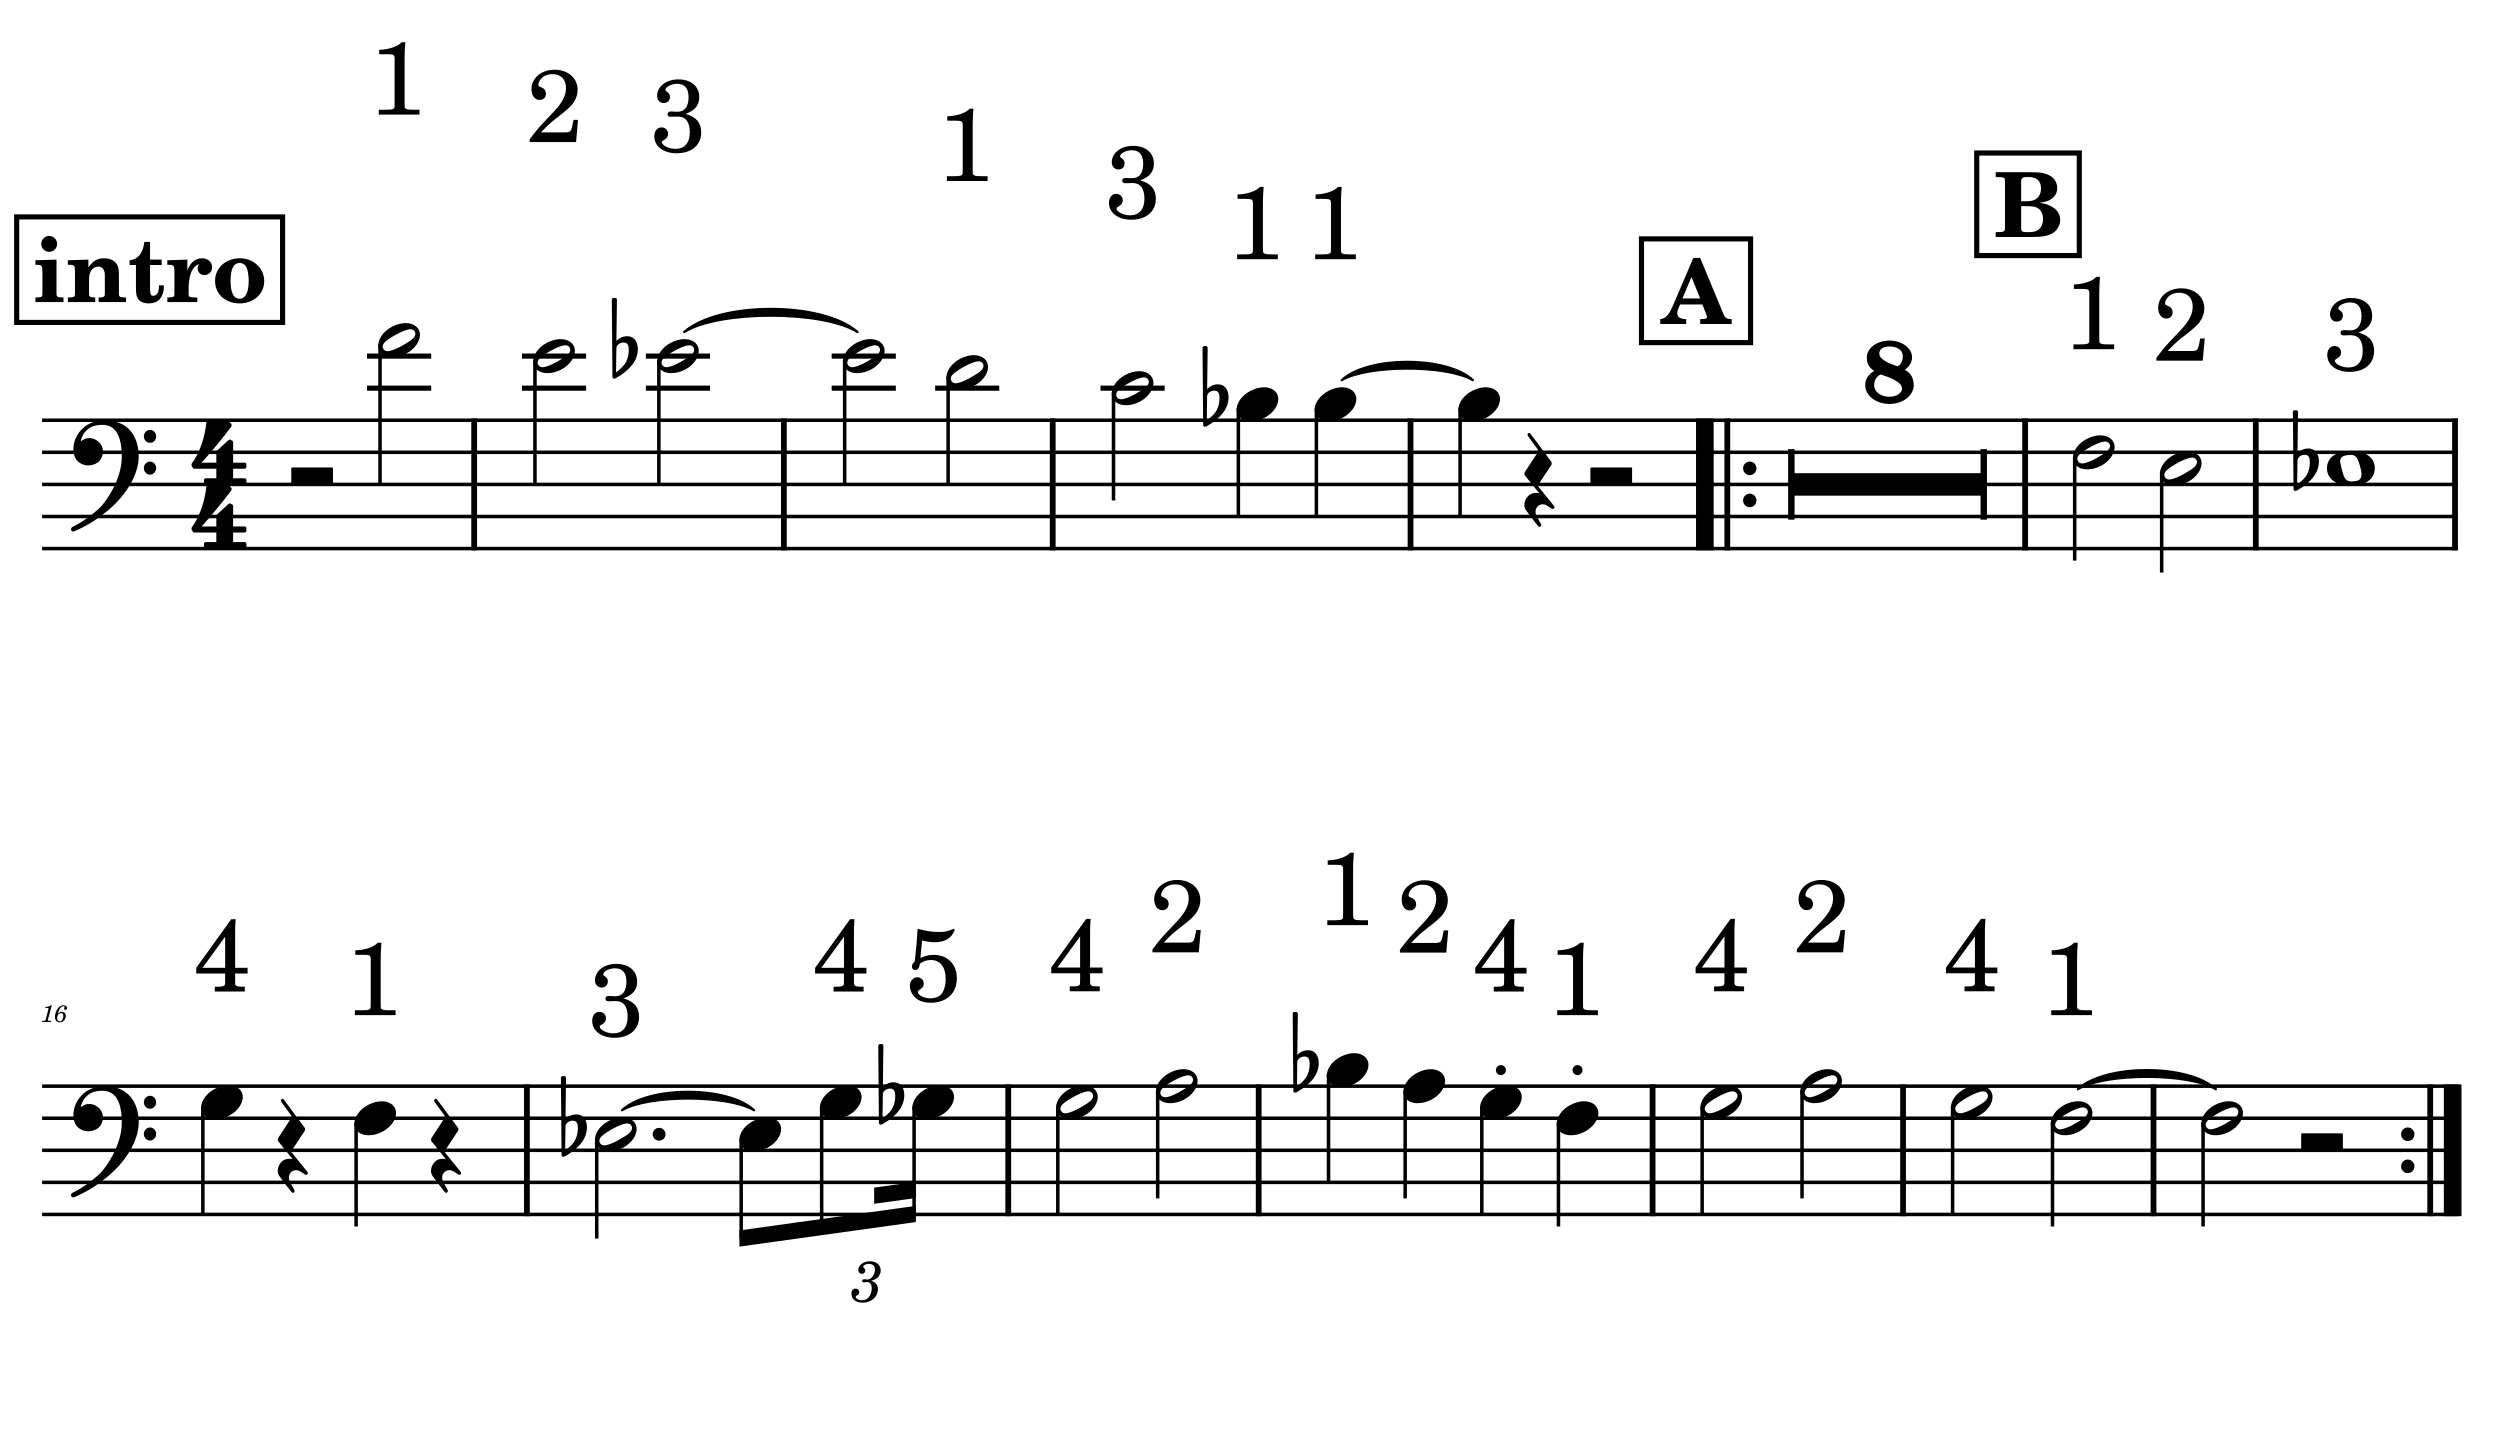 <?xml version="1.0" encoding="UTF-8" standalone="no"?>
<svg width="4208.47px" height="2409.45px" viewBox="0 0 4208.47 2409.45"
 xmlns="http://www.w3.org/2000/svg" xmlns:xlink="http://www.w3.org/1999/xlink" version="1.2" baseProfile="tiny">
<title>BONE PIRATA</title>
<desc>Generated by MuseScore 3.6.2</desc>
<polyline class="StaffLines" fill="none" stroke="#000000" stroke-width="5.94" stroke-linejoin="bevel" points="70.866,707.452 4137.61,707.452"/>
<polyline class="StaffLines" fill="none" stroke="#000000" stroke-width="5.94" stroke-linejoin="bevel" points="70.866,761.452 4137.61,761.452"/>
<polyline class="StaffLines" fill="none" stroke="#000000" stroke-width="5.94" stroke-linejoin="bevel" points="70.866,815.452 4137.61,815.452"/>
<polyline class="StaffLines" fill="none" stroke="#000000" stroke-width="5.94" stroke-linejoin="bevel" points="70.866,869.452 4137.61,869.452"/>
<polyline class="StaffLines" fill="none" stroke="#000000" stroke-width="5.94" stroke-linejoin="bevel" points="70.866,923.452 4137.61,923.452"/>
<polyline class="StaffLines" fill="none" stroke="#000000" stroke-width="5.94" stroke-linejoin="bevel" points="70.866,1828.39 4137.61,1828.39"/>
<polyline class="StaffLines" fill="none" stroke="#000000" stroke-width="5.94" stroke-linejoin="bevel" points="70.866,1882.39 4137.61,1882.39"/>
<polyline class="StaffLines" fill="none" stroke="#000000" stroke-width="5.94" stroke-linejoin="bevel" points="70.866,1936.39 4137.61,1936.39"/>
<polyline class="StaffLines" fill="none" stroke="#000000" stroke-width="5.94" stroke-linejoin="bevel" points="70.866,1990.39 4137.61,1990.39"/>
<polyline class="StaffLines" fill="none" stroke="#000000" stroke-width="5.94" stroke-linejoin="bevel" points="70.866,2044.39 4137.61,2044.39"/>
<path class="MeasureNumber" d="M87.225,1692.07 L86.069,1692.07 C83.866,1693.72 79.632,1695.11 76.741,1695.11 L76.272,1696.87 L79.022,1696.87 C81.46,1696.87 81.741,1696.95 81.741,1697.67 C81.741,1698.03 81.741,1698.03 81.35,1699.47 L77.069,1715.47 C76.538,1717.47 76.507,1717.59 76.147,1717.95 C75.741,1718.34 74.897,1718.47 72.788,1718.51 L71.069,1718.51 L70.866,1720.39 L85.663,1720.39 L85.897,1718.51 L83.741,1718.51 C81.147,1718.51 80.585,1718.31 80.585,1717.43 C80.585,1717.15 80.741,1716.23 80.944,1715.47 L87.225,1692.07 M97.413,1707 C98.1,1703.47 98.897,1701.28 100.413,1698.59 C102.225,1695.43 104.382,1693.82 106.772,1693.82 C108.022,1693.82 108.772,1694.31 108.772,1695.07 C108.772,1695.36 108.694,1695.51 108.413,1696.03 C108.053,1696.72 107.897,1697.18 107.897,1697.79 C107.897,1699.07 108.85,1699.95 110.21,1699.95 C111.85,1699.95 112.975,1698.75 112.975,1696.95 C112.975,1694.23 110.413,1692.23 106.85,1692.23 C103.1,1692.23 99.741,1694.23 97.022,1698.07 C94.225,1702.03 92.538,1707.11 92.538,1711.54 C92.538,1717.43 95.46,1720.98 100.335,1720.98 C103.335,1720.98 106.022,1719.79 107.944,1717.67 C109.694,1715.67 110.772,1712.79 110.772,1710.15 C110.772,1706.07 108.022,1703.23 104.022,1703.23 C101.225,1703.23 99.053,1704.43 97.413,1707 M102.741,1705.54 C105.225,1705.54 106.585,1707.26 106.585,1710.39 C106.585,1715.47 103.897,1719.34 100.335,1719.34 C97.772,1719.34 96.257,1717.47 96.257,1714.26 C96.257,1709.26 99.022,1705.54 102.741,1705.54"/>
<path class="TieSegment" stroke="#000000" stroke-width="3.78" stroke-linecap="round" stroke-linejoin="round" fill-rule="evenodd" d="M1151.76,558.952 C1210.11,507.048 1385.15,507.048 1443.5,558.952 C1385.15,522.168 1210.11,522.168 1151.76,558.952"/>
<path class="TieSegment" stroke="#000000" stroke-width="3.78" stroke-linecap="round" stroke-linejoin="round" fill-rule="evenodd" d="M2258.64,639.952 C2302.81,598.823 2435.32,598.823 2479.49,639.952 C2435.32,613.943 2302.81,613.943 2258.64,639.952"/>
<path class="TieSegment" stroke="#000000" stroke-width="3.78" stroke-linecap="round" stroke-linejoin="round" fill-rule="evenodd" d="M1047.17,1868.89 C1091.6,1827.56 1224.87,1827.56 1269.29,1868.89 C1224.87,1842.68 1091.6,1842.68 1047.17,1868.89"/>
<path class="TieSegment" stroke="#000000" stroke-width="3.78" stroke-linecap="round" stroke-linejoin="round" fill-rule="evenodd" d="M3497.8,1833.55 C3544.28,1790.67 3683.73,1790.67 3730.22,1833.55 C3683.73,1805.79 3544.28,1805.79 3497.8,1833.55"/>
<polyline class="BarLine" stroke="#000000" stroke-width="9.72" stroke-linejoin="bevel" points="798.211,704.482 798.211,926.422"/>
<polyline class="BarLine" stroke="#000000" stroke-width="9.72" stroke-linejoin="bevel" points="1319.57,704.482 1319.57,926.422"/>
<polyline class="BarLine" stroke="#000000" stroke-width="9.72" stroke-linejoin="bevel" points="1772.13,704.482 1772.13,926.422"/>
<polyline class="BarLine" stroke="#000000" stroke-width="9.72" stroke-linejoin="bevel" points="2374.47,704.482 2374.47,926.422"/>
<polyline class="BarLine" stroke="#000000" stroke-width="29.70" stroke-linejoin="bevel" points="2869.93,704.482 2869.93,926.422"/>
<polyline class="BarLine" stroke="#000000" stroke-width="9.72" stroke-linejoin="bevel" points="2907.73,704.482 2907.73,926.422"/>
<path class="BarLine" transform="matrix(2.16,0,0,2.16,2934.29,788.452)" d="M10.406,0 C10.406,-2.906 8.094,-5.297 5.203,-5.297 C2.297,-5.297 0,-2.906 0,0 C0,2.906 2.297,5.297 5.203,5.297 C8.094,5.297 10.406,2.906 10.406,0"/>
<path class="BarLine" transform="matrix(2.16,0,0,2.16,2934.29,842.452)" d="M10.406,0 C10.406,-2.906 8.094,-5.297 5.203,-5.297 C2.297,-5.297 0,-2.906 0,0 C0,2.906 2.297,5.297 5.203,5.297 C8.094,5.297 10.406,2.906 10.406,0"/>
<polyline class="BarLine" stroke="#000000" stroke-width="9.72" stroke-linejoin="bevel" points="3409.09,704.482 3409.09,926.422"/>
<polyline class="BarLine" stroke="#000000" stroke-width="9.72" stroke-linejoin="bevel" points="3797.39,704.482 3797.39,926.422"/>
<polyline class="BarLine" stroke="#000000" stroke-width="9.72" stroke-linejoin="bevel" points="4132.75,704.482 4132.75,926.422"/>
<polyline class="BarLine" stroke="#000000" stroke-width="9.72" stroke-linejoin="bevel" points="886.972,1825.42 886.972,2047.36"/>
<polyline class="BarLine" stroke="#000000" stroke-width="9.72" stroke-linejoin="bevel" points="1697.25,1825.42 1697.25,2047.36"/>
<polyline class="BarLine" stroke="#000000" stroke-width="9.72" stroke-linejoin="bevel" points="2118.87,1825.42 2118.87,2047.36"/>
<polyline class="BarLine" stroke="#000000" stroke-width="9.72" stroke-linejoin="bevel" points="2781.94,1825.42 2781.94,2047.36"/>
<polyline class="BarLine" stroke="#000000" stroke-width="9.72" stroke-linejoin="bevel" points="3203.57,1825.42 3203.57,2047.36"/>
<polyline class="BarLine" stroke="#000000" stroke-width="9.72" stroke-linejoin="bevel" points="3625.19,1825.42 3625.19,2047.36"/>
<path class="BarLine" transform="matrix(2.16,0,0,2.16,4041.96,1909.39)" d="M10.406,0 C10.406,-2.906 8.094,-5.297 5.203,-5.297 C2.297,-5.297 0,-2.906 0,0 C0,2.906 2.297,5.297 5.203,5.297 C8.094,5.297 10.406,2.906 10.406,0"/>
<path class="BarLine" transform="matrix(2.16,0,0,2.16,4041.96,1963.39)" d="M10.406,0 C10.406,-2.906 8.094,-5.297 5.203,-5.297 C2.297,-5.297 0,-2.906 0,0 C0,2.906 2.297,5.297 5.203,5.297 C8.094,5.297 10.406,2.906 10.406,0"/>
<polyline class="BarLine" stroke="#000000" stroke-width="9.72" stroke-linejoin="bevel" points="4090.99,1825.42 4090.99,2047.36"/>
<polyline class="BarLine" stroke="#000000" stroke-width="29.70" stroke-linejoin="bevel" points="4128.79,1825.42 4128.79,2047.36"/>
<path class="Accidental" transform="matrix(2.16,0,0,2.16,1029.9,599.452)" d="M20.094,-7.906 C19.5,-11.797 17.094,-15.5 12,-15.5 C7,-15.5 4.094,-12.406 3.594,-11.797 L4,-43.906 C4,-44.703 3.406,-45.297 2.594,-45.297 L1.406,-45.297 C0.594,-45.297 0,-44.703 0,-43.906 L0.5,16.203 C0.5,17 1.094,17.594 1.906,17.594 C2.094,17.594 2.5,17.5 2.703,17.406 C3.094,17.203 9.594,14 15,7.906 C18.797,3.594 20.297,-1.297 20.297,-5.406 C20.297,-6.297 20.203,-7.094 20.094,-7.906 M13.203,-4 C13.203,-2.5 12.797,2.094 10.297,5.906 C8.594,8.5 5.203,11.203 3.297,12.703 L3.594,-6.797 C3.797,-7.703 5.297,-10.594 9.297,-10.594 C12.906,-10.594 13.203,-7.203 13.203,-5.094 L13.203,-4 "/>
<path class="Accidental" transform="matrix(2.16,0,0,2.16,2024.32,680.452)" d="M20.094,-7.906 C19.5,-11.797 17.094,-15.5 12,-15.5 C7,-15.5 4.094,-12.406 3.594,-11.797 L4,-43.906 C4,-44.703 3.406,-45.297 2.594,-45.297 L1.406,-45.297 C0.594,-45.297 0,-44.703 0,-43.906 L0.5,16.203 C0.5,17 1.094,17.594 1.906,17.594 C2.094,17.594 2.5,17.5 2.703,17.406 C3.094,17.203 9.594,14 15,7.906 C18.797,3.594 20.297,-1.297 20.297,-5.406 C20.297,-6.297 20.203,-7.094 20.094,-7.906 M13.203,-4 C13.203,-2.5 12.797,2.094 10.297,5.906 C8.594,8.5 5.203,11.203 3.297,12.703 L3.594,-6.797 C3.797,-7.703 5.297,-10.594 9.297,-10.594 C12.906,-10.594 13.203,-7.203 13.203,-5.094 L13.203,-4 "/>
<path class="Accidental" transform="matrix(2.16,0,0,2.16,3859.82,788.452)" d="M20.094,-7.906 C19.5,-11.797 17.094,-15.5 12,-15.5 C7,-15.5 4.094,-12.406 3.594,-11.797 L4,-43.906 C4,-44.703 3.406,-45.297 2.594,-45.297 L1.406,-45.297 C0.594,-45.297 0,-44.703 0,-43.906 L0.5,16.203 C0.5,17 1.094,17.594 1.906,17.594 C2.094,17.594 2.5,17.5 2.703,17.406 C3.094,17.203 9.594,14 15,7.906 C18.797,3.594 20.297,-1.297 20.297,-5.406 C20.297,-6.297 20.203,-7.094 20.094,-7.906 M13.203,-4 C13.203,-2.5 12.797,2.094 10.297,5.906 C8.594,8.5 5.203,11.203 3.297,12.703 L3.594,-6.797 C3.797,-7.703 5.297,-10.594 9.297,-10.594 C12.906,-10.594 13.203,-7.203 13.203,-5.094 L13.203,-4 "/>
<path class="Accidental" transform="matrix(2.16,0,0,2.16,944.212,1909.39)" d="M20.094,-7.906 C19.5,-11.797 17.094,-15.5 12,-15.5 C7,-15.5 4.094,-12.406 3.594,-11.797 L4,-43.906 C4,-44.703 3.406,-45.297 2.594,-45.297 L1.406,-45.297 C0.594,-45.297 0,-44.703 0,-43.906 L0.5,16.203 C0.5,17 1.094,17.594 1.906,17.594 C2.094,17.594 2.5,17.5 2.703,17.406 C3.094,17.203 9.594,14 15,7.906 C18.797,3.594 20.297,-1.297 20.297,-5.406 C20.297,-6.297 20.203,-7.094 20.094,-7.906 M13.203,-4 C13.203,-2.5 12.797,2.094 10.297,5.906 C8.594,8.5 5.203,11.203 3.297,12.703 L3.594,-6.797 C3.797,-7.703 5.297,-10.594 9.297,-10.594 C12.906,-10.594 13.203,-7.203 13.203,-5.094 L13.203,-4 "/>
<path class="Accidental" transform="matrix(2.16,0,0,2.16,1478.46,1855.39)" d="M20.094,-7.906 C19.5,-11.797 17.094,-15.5 12,-15.5 C7,-15.5 4.094,-12.406 3.594,-11.797 L4,-43.906 C4,-44.703 3.406,-45.297 2.594,-45.297 L1.406,-45.297 C0.594,-45.297 0,-44.703 0,-43.906 L0.5,16.203 C0.5,17 1.094,17.594 1.906,17.594 C2.094,17.594 2.5,17.5 2.703,17.406 C3.094,17.203 9.594,14 15,7.906 C18.797,3.594 20.297,-1.297 20.297,-5.406 C20.297,-6.297 20.203,-7.094 20.094,-7.906 M13.203,-4 C13.203,-2.5 12.797,2.094 10.297,5.906 C8.594,8.5 5.203,11.203 3.297,12.703 L3.594,-6.797 C3.797,-7.703 5.297,-10.594 9.297,-10.594 C12.906,-10.594 13.203,-7.203 13.203,-5.094 L13.203,-4 "/>
<path class="Accidental" transform="matrix(2.16,0,0,2.16,2176.11,1801.39)" d="M20.094,-7.906 C19.5,-11.797 17.094,-15.5 12,-15.5 C7,-15.5 4.094,-12.406 3.594,-11.797 L4,-43.906 C4,-44.703 3.406,-45.297 2.594,-45.297 L1.406,-45.297 C0.594,-45.297 0,-44.703 0,-43.906 L0.5,16.203 C0.5,17 1.094,17.594 1.906,17.594 C2.094,17.594 2.5,17.5 2.703,17.406 C3.094,17.203 9.594,14 15,7.906 C18.797,3.594 20.297,-1.297 20.297,-5.406 C20.297,-6.297 20.203,-7.094 20.094,-7.906 M13.203,-4 C13.203,-2.5 12.797,2.094 10.297,5.906 C8.594,8.5 5.203,11.203 3.297,12.703 L3.594,-6.797 C3.797,-7.703 5.297,-10.594 9.297,-10.594 C12.906,-10.594 13.203,-7.203 13.203,-5.094 L13.203,-4 "/>
<polyline class="LedgerLine" stroke="#000000" stroke-width="8.64" stroke-linejoin="bevel" points="617.868,653.452 725.851,653.452"/>
<polyline class="LedgerLine" stroke="#000000" stroke-width="8.64" stroke-linejoin="bevel" points="617.868,599.452 725.851,599.452"/>
<polyline class="LedgerLine" stroke="#000000" stroke-width="8.64" stroke-linejoin="bevel" points="878.671,653.452 986.654,653.452"/>
<polyline class="LedgerLine" stroke="#000000" stroke-width="8.64" stroke-linejoin="bevel" points="878.671,599.452 986.654,599.452"/>
<polyline class="LedgerLine" stroke="#000000" stroke-width="8.64" stroke-linejoin="bevel" points="1087.24,653.452 1195.23,653.452"/>
<polyline class="LedgerLine" stroke="#000000" stroke-width="8.64" stroke-linejoin="bevel" points="1087.24,599.452 1195.23,599.452"/>
<polyline class="LedgerLine" stroke="#000000" stroke-width="8.64" stroke-linejoin="bevel" points="1400.03,653.452 1508.02,653.452"/>
<polyline class="LedgerLine" stroke="#000000" stroke-width="8.64" stroke-linejoin="bevel" points="1400.03,599.452 1508.02,599.452"/>
<polyline class="LedgerLine" stroke="#000000" stroke-width="8.64" stroke-linejoin="bevel" points="1574.2,653.452 1682.18,653.452"/>
<polyline class="LedgerLine" stroke="#000000" stroke-width="8.64" stroke-linejoin="bevel" points="1852.59,653.452 1960.57,653.452"/>
<polyline class="Stem" stroke="#000000" stroke-width="5.94" stroke-linejoin="bevel" points="639.738,579.71 639.738,815.452"/>
<polyline class="Stem" stroke="#000000" stroke-width="5.94" stroke-linejoin="bevel" points="900.541,606.71 900.541,815.452"/>
<polyline class="Stem" stroke="#000000" stroke-width="5.94" stroke-linejoin="bevel" points="1109.11,606.71 1109.11,815.452"/>
<polyline class="Stem" stroke="#000000" stroke-width="5.94" stroke-linejoin="bevel" points="1421.9,606.71 1421.9,815.452"/>
<polyline class="Stem" stroke="#000000" stroke-width="5.94" stroke-linejoin="bevel" points="1596.07,633.71 1596.07,815.452"/>
<polyline class="Stem" stroke="#000000" stroke-width="5.94" stroke-linejoin="bevel" points="1874.46,660.71 1874.46,842.452"/>
<polyline class="Stem" stroke="#000000" stroke-width="5.94" stroke-linejoin="bevel" points="2084.63,687.71 2084.63,869.452"/>
<polyline class="Stem" stroke="#000000" stroke-width="5.94" stroke-linejoin="bevel" points="2216,687.71 2216,869.452"/>
<polyline class="Stem" stroke="#000000" stroke-width="5.94" stroke-linejoin="bevel" points="2457.9,687.71 2457.9,869.452"/>
<polyline class="Stem" stroke="#000000" stroke-width="5.94" stroke-linejoin="bevel" points="3492.52,768.71 3492.52,943.702"/>
<polyline class="Stem" stroke="#000000" stroke-width="5.94" stroke-linejoin="bevel" points="3638.91,795.71 3638.91,963.952"/>
<polyline class="Stem" stroke="#000000" stroke-width="5.94" stroke-linejoin="bevel" points="341.457,1862.64 341.457,2044.39"/>
<polyline class="Stem" stroke="#000000" stroke-width="5.94" stroke-linejoin="bevel" points="599.484,1889.64 599.484,2064.64"/>
<polyline class="Stem" stroke="#000000" stroke-width="5.94" stroke-linejoin="bevel" points="1004.52,1916.64 1004.52,2084.89"/>
<polyline class="Stem" stroke="#000000" stroke-width="5.94" stroke-linejoin="bevel" points="1247.7,1916.64 1247.7,2084.89"/>
<polyline class="Stem" stroke="#000000" stroke-width="5.94" stroke-linejoin="bevel" points="1383.17,1862.64 1383.17,2066.04"/>
<polyline class="Stem" stroke="#000000" stroke-width="5.94" stroke-linejoin="bevel" points="1538.78,1862.64 1538.78,2044.39"/>
<polyline class="Stem" stroke="#000000" stroke-width="5.94" stroke-linejoin="bevel" points="1780.68,1862.64 1780.68,2044.39"/>
<polyline class="Stem" stroke="#000000" stroke-width="5.94" stroke-linejoin="bevel" points="1948.83,1835.64 1948.83,2017.39"/>
<polyline class="Stem" stroke="#000000" stroke-width="5.94" stroke-linejoin="bevel" points="2236.43,1808.64 2236.43,1990.39"/>
<polyline class="Stem" stroke="#000000" stroke-width="5.94" stroke-linejoin="bevel" points="2365.44,1835.64 2365.44,2017.39"/>
<polyline class="Stem" stroke="#000000" stroke-width="5.94" stroke-linejoin="bevel" points="2494.45,1862.64 2494.45,2044.39"/>
<polyline class="Stem" stroke="#000000" stroke-width="5.94" stroke-linejoin="bevel" points="2623.47,1889.64 2623.47,2064.64"/>
<polyline class="Stem" stroke="#000000" stroke-width="5.94" stroke-linejoin="bevel" points="2865.37,1862.64 2865.37,2044.39"/>
<polyline class="Stem" stroke="#000000" stroke-width="5.94" stroke-linejoin="bevel" points="3033.52,1835.64 3033.52,2017.39"/>
<polyline class="Stem" stroke="#000000" stroke-width="5.94" stroke-linejoin="bevel" points="3287,1862.64 3287,2044.39"/>
<polyline class="Stem" stroke="#000000" stroke-width="5.94" stroke-linejoin="bevel" points="3455.15,1889.64 3455.15,2064.64"/>
<polyline class="Stem" stroke="#000000" stroke-width="5.94" stroke-linejoin="bevel" points="3708.62,1889.64 3708.62,2064.64"/>
<path class="Note" transform="matrix(2.16,0,0,2.16,636.768,572.452)" d="M31.5,-8.141 C29.703,-11.438 25.906,-13.234 21.297,-13.234 C17.906,-13.234 14.203,-12.234 10.594,-10.344 C4,-6.844 0,-0.938 0,4.156 C0,5.562 0.297,6.969 1,8.266 C2.797,11.578 6.594,13.281 11.203,13.281 C14.594,13.281 18.297,12.375 21.906,10.484 C28.5,6.969 32.5,1.062 32.5,-4.047 C32.5,-5.438 32.203,-6.844 31.5,-8.141 M27.203,-1.344 C25.5,0.359 22.094,2.453 18.5,4.469 C14.906,6.469 11.297,7.969 8.906,8.469 C8.406,8.578 7.906,8.672 7.406,8.672 C5.797,8.672 4.594,8.078 3.906,6.766 C3.594,6.266 3.406,5.672 3.406,5.062 C3.406,3.969 4.094,2.656 5.203,1.562 C6.906,-0.141 10.203,-2.234 13.797,-4.234 C17.406,-6.234 21,-7.734 23.406,-8.234 C23.906,-8.344 24.406,-8.438 24.906,-8.438 C26.5,-8.438 27.797,-7.844 28.5,-6.547 C28.797,-6.047 28.906,-5.438 28.906,-4.844 C28.906,-3.734 28.297,-2.547 27.203,-1.344"/>
<path class="Note" transform="matrix(2.16,0,0,2.16,897.571,599.452)" d="M31.5,-8.141 C29.703,-11.438 25.906,-13.234 21.297,-13.234 C17.906,-13.234 14.203,-12.234 10.594,-10.344 C4,-6.844 0,-0.938 0,4.156 C0,5.562 0.297,6.969 1,8.266 C2.797,11.578 6.594,13.281 11.203,13.281 C14.594,13.281 18.297,12.375 21.906,10.484 C28.5,6.969 32.5,1.062 32.5,-4.047 C32.5,-5.438 32.203,-6.844 31.5,-8.141 M27.203,-1.344 C25.5,0.359 22.094,2.453 18.5,4.469 C14.906,6.469 11.297,7.969 8.906,8.469 C8.406,8.578 7.906,8.672 7.406,8.672 C5.797,8.672 4.594,8.078 3.906,6.766 C3.594,6.266 3.406,5.672 3.406,5.062 C3.406,3.969 4.094,2.656 5.203,1.562 C6.906,-0.141 10.203,-2.234 13.797,-4.234 C17.406,-6.234 21,-7.734 23.406,-8.234 C23.906,-8.344 24.406,-8.438 24.906,-8.438 C26.5,-8.438 27.797,-7.844 28.5,-6.547 C28.797,-6.047 28.906,-5.438 28.906,-4.844 C28.906,-3.734 28.297,-2.547 27.203,-1.344"/>
<path class="Note" transform="matrix(2.16,0,0,2.16,1106.14,599.452)" d="M31.5,-8.141 C29.703,-11.438 25.906,-13.234 21.297,-13.234 C17.906,-13.234 14.203,-12.234 10.594,-10.344 C4,-6.844 0,-0.938 0,4.156 C0,5.562 0.297,6.969 1,8.266 C2.797,11.578 6.594,13.281 11.203,13.281 C14.594,13.281 18.297,12.375 21.906,10.484 C28.5,6.969 32.5,1.062 32.5,-4.047 C32.5,-5.438 32.203,-6.844 31.5,-8.141 M27.203,-1.344 C25.5,0.359 22.094,2.453 18.5,4.469 C14.906,6.469 11.297,7.969 8.906,8.469 C8.406,8.578 7.906,8.672 7.406,8.672 C5.797,8.672 4.594,8.078 3.906,6.766 C3.594,6.266 3.406,5.672 3.406,5.062 C3.406,3.969 4.094,2.656 5.203,1.562 C6.906,-0.141 10.203,-2.234 13.797,-4.234 C17.406,-6.234 21,-7.734 23.406,-8.234 C23.906,-8.344 24.406,-8.438 24.906,-8.438 C26.5,-8.438 27.797,-7.844 28.5,-6.547 C28.797,-6.047 28.906,-5.438 28.906,-4.844 C28.906,-3.734 28.297,-2.547 27.203,-1.344"/>
<path class="Note" transform="matrix(2.16,0,0,2.16,1418.93,599.452)" d="M31.5,-8.141 C29.703,-11.438 25.906,-13.234 21.297,-13.234 C17.906,-13.234 14.203,-12.234 10.594,-10.344 C4,-6.844 0,-0.938 0,4.156 C0,5.562 0.297,6.969 1,8.266 C2.797,11.578 6.594,13.281 11.203,13.281 C14.594,13.281 18.297,12.375 21.906,10.484 C28.5,6.969 32.5,1.062 32.5,-4.047 C32.5,-5.438 32.203,-6.844 31.5,-8.141 M27.203,-1.344 C25.5,0.359 22.094,2.453 18.5,4.469 C14.906,6.469 11.297,7.969 8.906,8.469 C8.406,8.578 7.906,8.672 7.406,8.672 C5.797,8.672 4.594,8.078 3.906,6.766 C3.594,6.266 3.406,5.672 3.406,5.062 C3.406,3.969 4.094,2.656 5.203,1.562 C6.906,-0.141 10.203,-2.234 13.797,-4.234 C17.406,-6.234 21,-7.734 23.406,-8.234 C23.906,-8.344 24.406,-8.438 24.906,-8.438 C26.5,-8.438 27.797,-7.844 28.5,-6.547 C28.797,-6.047 28.906,-5.438 28.906,-4.844 C28.906,-3.734 28.297,-2.547 27.203,-1.344"/>
<path class="Note" transform="matrix(2.16,0,0,2.16,1593.1,626.452)" d="M31.5,-8.141 C29.703,-11.438 25.906,-13.234 21.297,-13.234 C17.906,-13.234 14.203,-12.234 10.594,-10.344 C4,-6.844 0,-0.938 0,4.156 C0,5.562 0.297,6.969 1,8.266 C2.797,11.578 6.594,13.281 11.203,13.281 C14.594,13.281 18.297,12.375 21.906,10.484 C28.5,6.969 32.5,1.062 32.5,-4.047 C32.5,-5.438 32.203,-6.844 31.5,-8.141 M27.203,-1.344 C25.5,0.359 22.094,2.453 18.5,4.469 C14.906,6.469 11.297,7.969 8.906,8.469 C8.406,8.578 7.906,8.672 7.406,8.672 C5.797,8.672 4.594,8.078 3.906,6.766 C3.594,6.266 3.406,5.672 3.406,5.062 C3.406,3.969 4.094,2.656 5.203,1.562 C6.906,-0.141 10.203,-2.234 13.797,-4.234 C17.406,-6.234 21,-7.734 23.406,-8.234 C23.906,-8.344 24.406,-8.438 24.906,-8.438 C26.5,-8.438 27.797,-7.844 28.5,-6.547 C28.797,-6.047 28.906,-5.438 28.906,-4.844 C28.906,-3.734 28.297,-2.547 27.203,-1.344"/>
<path class="Note" transform="matrix(2.16,0,0,2.16,1871.49,653.452)" d="M31.5,-8.141 C29.703,-11.438 25.906,-13.234 21.297,-13.234 C17.906,-13.234 14.203,-12.234 10.594,-10.344 C4,-6.844 0,-0.938 0,4.156 C0,5.562 0.297,6.969 1,8.266 C2.797,11.578 6.594,13.281 11.203,13.281 C14.594,13.281 18.297,12.375 21.906,10.484 C28.5,6.969 32.5,1.062 32.5,-4.047 C32.5,-5.438 32.203,-6.844 31.5,-8.141 M27.203,-1.344 C25.5,0.359 22.094,2.453 18.5,4.469 C14.906,6.469 11.297,7.969 8.906,8.469 C8.406,8.578 7.906,8.672 7.406,8.672 C5.797,8.672 4.594,8.078 3.906,6.766 C3.594,6.266 3.406,5.672 3.406,5.062 C3.406,3.969 4.094,2.656 5.203,1.562 C6.906,-0.141 10.203,-2.234 13.797,-4.234 C17.406,-6.234 21,-7.734 23.406,-8.234 C23.906,-8.344 24.406,-8.438 24.906,-8.438 C26.5,-8.438 27.797,-7.844 28.5,-6.547 C28.797,-6.047 28.906,-5.438 28.906,-4.844 C28.906,-3.734 28.297,-2.547 27.203,-1.344"/>
<path class="Note" transform="matrix(2.16,0,0,2.16,2081.66,680.452)" d="M31.5,-8.094 C29.703,-11.406 25.906,-13.203 21.297,-13.203 C17.906,-13.203 14.203,-12.203 10.594,-10.297 C4,-6.797 0,-0.906 0,4.203 C0,5.594 0.297,7 1,8.297 C2.797,11.594 6.594,13.297 11.203,13.297 C14.594,13.297 18.297,12.406 21.906,10.5 C28.5,7 32.5,1.094 32.5,-4 C32.5,-5.406 32.203,-6.797 31.5,-8.094"/>
<path class="Note" transform="matrix(2.16,0,0,2.16,2213.03,680.452)" d="M31.5,-8.094 C29.703,-11.406 25.906,-13.203 21.297,-13.203 C17.906,-13.203 14.203,-12.203 10.594,-10.297 C4,-6.797 0,-0.906 0,4.203 C0,5.594 0.297,7 1,8.297 C2.797,11.594 6.594,13.297 11.203,13.297 C14.594,13.297 18.297,12.406 21.906,10.5 C28.5,7 32.5,1.094 32.5,-4 C32.5,-5.406 32.203,-6.797 31.5,-8.094"/>
<path class="Note" transform="matrix(2.16,0,0,2.16,2454.93,680.452)" d="M31.5,-8.094 C29.703,-11.406 25.906,-13.203 21.297,-13.203 C17.906,-13.203 14.203,-12.203 10.594,-10.297 C4,-6.797 0,-0.906 0,4.203 C0,5.594 0.297,7 1,8.297 C2.797,11.594 6.594,13.297 11.203,13.297 C14.594,13.297 18.297,12.406 21.906,10.5 C28.5,7 32.5,1.094 32.5,-4 C32.5,-5.406 32.203,-6.797 31.5,-8.094"/>
<path class="Note" transform="matrix(2.16,0,0,2.16,3489.55,761.452)" d="M31.5,-8.141 C29.703,-11.438 25.906,-13.234 21.297,-13.234 C17.906,-13.234 14.203,-12.234 10.594,-10.344 C4,-6.844 0,-0.938 0,4.156 C0,5.562 0.297,6.969 1,8.266 C2.797,11.578 6.594,13.281 11.203,13.281 C14.594,13.281 18.297,12.375 21.906,10.484 C28.5,6.969 32.5,1.062 32.5,-4.047 C32.5,-5.438 32.203,-6.844 31.5,-8.141 M27.203,-1.344 C25.5,0.359 22.094,2.453 18.5,4.469 C14.906,6.469 11.297,7.969 8.906,8.469 C8.406,8.578 7.906,8.672 7.406,8.672 C5.797,8.672 4.594,8.078 3.906,6.766 C3.594,6.266 3.406,5.672 3.406,5.062 C3.406,3.969 4.094,2.656 5.203,1.562 C6.906,-0.141 10.203,-2.234 13.797,-4.234 C17.406,-6.234 21,-7.734 23.406,-8.234 C23.906,-8.344 24.406,-8.438 24.906,-8.438 C26.5,-8.438 27.797,-7.844 28.5,-6.547 C28.797,-6.047 28.906,-5.438 28.906,-4.844 C28.906,-3.734 28.297,-2.547 27.203,-1.344"/>
<path class="Note" transform="matrix(2.16,0,0,2.16,3635.94,788.452)" d="M31.5,-8.141 C29.703,-11.438 25.906,-13.234 21.297,-13.234 C17.906,-13.234 14.203,-12.234 10.594,-10.344 C4,-6.844 0,-0.938 0,4.156 C0,5.562 0.297,6.969 1,8.266 C2.797,11.578 6.594,13.281 11.203,13.281 C14.594,13.281 18.297,12.375 21.906,10.484 C28.5,6.969 32.5,1.062 32.5,-4.047 C32.5,-5.438 32.203,-6.844 31.5,-8.141 M27.203,-1.344 C25.5,0.359 22.094,2.453 18.5,4.469 C14.906,6.469 11.297,7.969 8.906,8.469 C8.406,8.578 7.906,8.672 7.406,8.672 C5.797,8.672 4.594,8.078 3.906,6.766 C3.594,6.266 3.406,5.672 3.406,5.062 C3.406,3.969 4.094,2.656 5.203,1.562 C6.906,-0.141 10.203,-2.234 13.797,-4.234 C17.406,-6.234 21,-7.734 23.406,-8.234 C23.906,-8.344 24.406,-8.438 24.906,-8.438 C26.5,-8.438 27.797,-7.844 28.5,-6.547 C28.797,-6.047 28.906,-5.438 28.906,-4.844 C28.906,-3.734 28.297,-2.547 27.203,-1.344"/>
<path class="Note" transform="matrix(2.16,0,0,2.16,3917.16,788.452)" d="M18.703,-13.594 C4.906,-13.594 0,-6.594 0,-0.094 C0,6.406 4.906,13.406 18.703,13.406 C32.5,13.406 37.297,6.406 37.297,-0.094 C37.297,-6.594 32.5,-13.594 18.703,-13.594 M10.406,-4.5 C10.297,-4.906 10.297,-5.297 10.297,-5.703 C10.297,-6.5 10.5,-7.297 10.906,-8 C11.594,-9 12.797,-9.703 14.297,-10 C15.594,-10.297 16.297,-10.5 18.906,-10.5 L19,-10.5 C23,-10.5 24.297,-6.797 25.406,-3 L25.703,-2 C26.5,0.594 26.906,2.797 26.906,4.5 C26.906,5.703 26.703,6.797 26.297,7.594 C25.703,8.703 24.703,9.406 23,9.797 C22.094,10 20.594,10.094 20.594,10.094 C20.094,10.094 19.703,10.203 19.297,10.203 C16.094,10.203 14.094,9 12.703,4.703 C11.5,1 11.297,-0.094 10.406,-4.5"/>
<path class="Note" transform="matrix(2.16,0,0,2.16,338.487,1855.39)" d="M31.5,-8.094 C29.703,-11.406 25.906,-13.203 21.297,-13.203 C17.906,-13.203 14.203,-12.203 10.594,-10.297 C4,-6.797 0,-0.906 0,4.203 C0,5.594 0.297,7 1,8.297 C2.797,11.594 6.594,13.297 11.203,13.297 C14.594,13.297 18.297,12.406 21.906,10.5 C28.5,7 32.5,1.094 32.5,-4 C32.5,-5.406 32.203,-6.797 31.5,-8.094"/>
<path class="Note" transform="matrix(2.16,0,0,2.16,596.514,1882.39)" d="M31.5,-8.094 C29.703,-11.406 25.906,-13.203 21.297,-13.203 C17.906,-13.203 14.203,-12.203 10.594,-10.297 C4,-6.797 0,-0.906 0,4.203 C0,5.594 0.297,7 1,8.297 C2.797,11.594 6.594,13.297 11.203,13.297 C14.594,13.297 18.297,12.406 21.906,10.5 C28.5,7 32.5,1.094 32.5,-4 C32.5,-5.406 32.203,-6.797 31.5,-8.094"/>
<path class="Note" transform="matrix(2.16,0,0,2.16,1001.55,1909.39)" d="M31.5,-8.141 C29.703,-11.438 25.906,-13.234 21.297,-13.234 C17.906,-13.234 14.203,-12.234 10.594,-10.344 C4,-6.844 0,-0.938 0,4.156 C0,5.562 0.297,6.969 1,8.266 C2.797,11.578 6.594,13.281 11.203,13.281 C14.594,13.281 18.297,12.375 21.906,10.484 C28.5,6.969 32.5,1.062 32.5,-4.047 C32.5,-5.438 32.203,-6.844 31.5,-8.141 M27.203,-1.344 C25.5,0.359 22.094,2.453 18.5,4.469 C14.906,6.469 11.297,7.969 8.906,8.469 C8.406,8.578 7.906,8.672 7.406,8.672 C5.797,8.672 4.594,8.078 3.906,6.766 C3.594,6.266 3.406,5.672 3.406,5.062 C3.406,3.969 4.094,2.656 5.203,1.562 C6.906,-0.141 10.203,-2.234 13.797,-4.234 C17.406,-6.234 21,-7.734 23.406,-8.234 C23.906,-8.344 24.406,-8.438 24.906,-8.438 C26.5,-8.438 27.797,-7.844 28.5,-6.547 C28.797,-6.047 28.906,-5.438 28.906,-4.844 C28.906,-3.734 28.297,-2.547 27.203,-1.344"/>
<path class="Note" transform="matrix(2.16,0,0,2.16,1244.73,1909.39)" d="M31.5,-8.094 C29.703,-11.406 25.906,-13.203 21.297,-13.203 C17.906,-13.203 14.203,-12.203 10.594,-10.297 C4,-6.797 0,-0.906 0,4.203 C0,5.594 0.297,7 1,8.297 C2.797,11.594 6.594,13.297 11.203,13.297 C14.594,13.297 18.297,12.406 21.906,10.5 C28.5,7 32.5,1.094 32.5,-4 C32.5,-5.406 32.203,-6.797 31.5,-8.094"/>
<path class="Note" transform="matrix(2.16,0,0,2.16,1380.2,1855.39)" d="M31.5,-8.094 C29.703,-11.406 25.906,-13.203 21.297,-13.203 C17.906,-13.203 14.203,-12.203 10.594,-10.297 C4,-6.797 0,-0.906 0,4.203 C0,5.594 0.297,7 1,8.297 C2.797,11.594 6.594,13.297 11.203,13.297 C14.594,13.297 18.297,12.406 21.906,10.5 C28.5,7 32.5,1.094 32.5,-4 C32.5,-5.406 32.203,-6.797 31.5,-8.094"/>
<path class="Note" transform="matrix(2.16,0,0,2.16,1535.81,1855.39)" d="M31.5,-8.094 C29.703,-11.406 25.906,-13.203 21.297,-13.203 C17.906,-13.203 14.203,-12.203 10.594,-10.297 C4,-6.797 0,-0.906 0,4.203 C0,5.594 0.297,7 1,8.297 C2.797,11.594 6.594,13.297 11.203,13.297 C14.594,13.297 18.297,12.406 21.906,10.5 C28.5,7 32.5,1.094 32.5,-4 C32.5,-5.406 32.203,-6.797 31.5,-8.094"/>
<path class="Note" transform="matrix(2.16,0,0,2.16,1777.71,1855.39)" d="M31.5,-8.141 C29.703,-11.438 25.906,-13.234 21.297,-13.234 C17.906,-13.234 14.203,-12.234 10.594,-10.344 C4,-6.844 0,-0.938 0,4.156 C0,5.562 0.297,6.969 1,8.266 C2.797,11.578 6.594,13.281 11.203,13.281 C14.594,13.281 18.297,12.375 21.906,10.484 C28.5,6.969 32.5,1.062 32.5,-4.047 C32.5,-5.438 32.203,-6.844 31.5,-8.141 M27.203,-1.344 C25.5,0.359 22.094,2.453 18.5,4.469 C14.906,6.469 11.297,7.969 8.906,8.469 C8.406,8.578 7.906,8.672 7.406,8.672 C5.797,8.672 4.594,8.078 3.906,6.766 C3.594,6.266 3.406,5.672 3.406,5.062 C3.406,3.969 4.094,2.656 5.203,1.562 C6.906,-0.141 10.203,-2.234 13.797,-4.234 C17.406,-6.234 21,-7.734 23.406,-8.234 C23.906,-8.344 24.406,-8.438 24.906,-8.438 C26.5,-8.438 27.797,-7.844 28.5,-6.547 C28.797,-6.047 28.906,-5.438 28.906,-4.844 C28.906,-3.734 28.297,-2.547 27.203,-1.344"/>
<path class="Note" transform="matrix(2.16,0,0,2.16,1945.86,1828.39)" d="M31.5,-8.141 C29.703,-11.438 25.906,-13.234 21.297,-13.234 C17.906,-13.234 14.203,-12.234 10.594,-10.344 C4,-6.844 0,-0.938 0,4.156 C0,5.562 0.297,6.969 1,8.266 C2.797,11.578 6.594,13.281 11.203,13.281 C14.594,13.281 18.297,12.375 21.906,10.484 C28.5,6.969 32.5,1.062 32.5,-4.047 C32.5,-5.438 32.203,-6.844 31.5,-8.141 M27.203,-1.344 C25.5,0.359 22.094,2.453 18.5,4.469 C14.906,6.469 11.297,7.969 8.906,8.469 C8.406,8.578 7.906,8.672 7.406,8.672 C5.797,8.672 4.594,8.078 3.906,6.766 C3.594,6.266 3.406,5.672 3.406,5.062 C3.406,3.969 4.094,2.656 5.203,1.562 C6.906,-0.141 10.203,-2.234 13.797,-4.234 C17.406,-6.234 21,-7.734 23.406,-8.234 C23.906,-8.344 24.406,-8.438 24.906,-8.438 C26.5,-8.438 27.797,-7.844 28.5,-6.547 C28.797,-6.047 28.906,-5.438 28.906,-4.844 C28.906,-3.734 28.297,-2.547 27.203,-1.344"/>
<path class="Note" transform="matrix(2.16,0,0,2.16,2233.46,1801.39)" d="M31.5,-8.094 C29.703,-11.406 25.906,-13.203 21.297,-13.203 C17.906,-13.203 14.203,-12.203 10.594,-10.297 C4,-6.797 0,-0.906 0,4.203 C0,5.594 0.297,7 1,8.297 C2.797,11.594 6.594,13.297 11.203,13.297 C14.594,13.297 18.297,12.406 21.906,10.5 C28.5,7 32.5,1.094 32.5,-4 C32.5,-5.406 32.203,-6.797 31.5,-8.094"/>
<path class="Note" transform="matrix(2.16,0,0,2.16,2362.47,1828.39)" d="M31.5,-8.094 C29.703,-11.406 25.906,-13.203 21.297,-13.203 C17.906,-13.203 14.203,-12.203 10.594,-10.297 C4,-6.797 0,-0.906 0,4.203 C0,5.594 0.297,7 1,8.297 C2.797,11.594 6.594,13.297 11.203,13.297 C14.594,13.297 18.297,12.406 21.906,10.5 C28.5,7 32.5,1.094 32.5,-4 C32.5,-5.406 32.203,-6.797 31.5,-8.094"/>
<path class="Note" transform="matrix(2.16,0,0,2.16,2491.48,1855.39)" d="M31.5,-8.094 C29.703,-11.406 25.906,-13.203 21.297,-13.203 C17.906,-13.203 14.203,-12.203 10.594,-10.297 C4,-6.797 0,-0.906 0,4.203 C0,5.594 0.297,7 1,8.297 C2.797,11.594 6.594,13.297 11.203,13.297 C14.594,13.297 18.297,12.406 21.906,10.5 C28.5,7 32.5,1.094 32.5,-4 C32.5,-5.406 32.203,-6.797 31.5,-8.094"/>
<path class="Note" transform="matrix(2.16,0,0,2.16,2620.5,1882.39)" d="M31.5,-8.094 C29.703,-11.406 25.906,-13.203 21.297,-13.203 C17.906,-13.203 14.203,-12.203 10.594,-10.297 C4,-6.797 0,-0.906 0,4.203 C0,5.594 0.297,7 1,8.297 C2.797,11.594 6.594,13.297 11.203,13.297 C14.594,13.297 18.297,12.406 21.906,10.5 C28.5,7 32.5,1.094 32.5,-4 C32.5,-5.406 32.203,-6.797 31.5,-8.094"/>
<path class="Note" transform="matrix(2.16,0,0,2.16,2862.4,1855.39)" d="M31.5,-8.141 C29.703,-11.438 25.906,-13.234 21.297,-13.234 C17.906,-13.234 14.203,-12.234 10.594,-10.344 C4,-6.844 0,-0.938 0,4.156 C0,5.562 0.297,6.969 1,8.266 C2.797,11.578 6.594,13.281 11.203,13.281 C14.594,13.281 18.297,12.375 21.906,10.484 C28.5,6.969 32.5,1.062 32.5,-4.047 C32.5,-5.438 32.203,-6.844 31.5,-8.141 M27.203,-1.344 C25.5,0.359 22.094,2.453 18.5,4.469 C14.906,6.469 11.297,7.969 8.906,8.469 C8.406,8.578 7.906,8.672 7.406,8.672 C5.797,8.672 4.594,8.078 3.906,6.766 C3.594,6.266 3.406,5.672 3.406,5.062 C3.406,3.969 4.094,2.656 5.203,1.562 C6.906,-0.141 10.203,-2.234 13.797,-4.234 C17.406,-6.234 21,-7.734 23.406,-8.234 C23.906,-8.344 24.406,-8.438 24.906,-8.438 C26.5,-8.438 27.797,-7.844 28.5,-6.547 C28.797,-6.047 28.906,-5.438 28.906,-4.844 C28.906,-3.734 28.297,-2.547 27.203,-1.344"/>
<path class="Note" transform="matrix(2.16,0,0,2.16,3030.55,1828.39)" d="M31.5,-8.141 C29.703,-11.438 25.906,-13.234 21.297,-13.234 C17.906,-13.234 14.203,-12.234 10.594,-10.344 C4,-6.844 0,-0.938 0,4.156 C0,5.562 0.297,6.969 1,8.266 C2.797,11.578 6.594,13.281 11.203,13.281 C14.594,13.281 18.297,12.375 21.906,10.484 C28.5,6.969 32.5,1.062 32.5,-4.047 C32.5,-5.438 32.203,-6.844 31.5,-8.141 M27.203,-1.344 C25.5,0.359 22.094,2.453 18.5,4.469 C14.906,6.469 11.297,7.969 8.906,8.469 C8.406,8.578 7.906,8.672 7.406,8.672 C5.797,8.672 4.594,8.078 3.906,6.766 C3.594,6.266 3.406,5.672 3.406,5.062 C3.406,3.969 4.094,2.656 5.203,1.562 C6.906,-0.141 10.203,-2.234 13.797,-4.234 C17.406,-6.234 21,-7.734 23.406,-8.234 C23.906,-8.344 24.406,-8.438 24.906,-8.438 C26.5,-8.438 27.797,-7.844 28.5,-6.547 C28.797,-6.047 28.906,-5.438 28.906,-4.844 C28.906,-3.734 28.297,-2.547 27.203,-1.344"/>
<path class="Note" transform="matrix(2.16,0,0,2.16,3284.03,1855.39)" d="M31.5,-8.141 C29.703,-11.438 25.906,-13.234 21.297,-13.234 C17.906,-13.234 14.203,-12.234 10.594,-10.344 C4,-6.844 0,-0.938 0,4.156 C0,5.562 0.297,6.969 1,8.266 C2.797,11.578 6.594,13.281 11.203,13.281 C14.594,13.281 18.297,12.375 21.906,10.484 C28.5,6.969 32.5,1.062 32.5,-4.047 C32.5,-5.438 32.203,-6.844 31.5,-8.141 M27.203,-1.344 C25.5,0.359 22.094,2.453 18.5,4.469 C14.906,6.469 11.297,7.969 8.906,8.469 C8.406,8.578 7.906,8.672 7.406,8.672 C5.797,8.672 4.594,8.078 3.906,6.766 C3.594,6.266 3.406,5.672 3.406,5.062 C3.406,3.969 4.094,2.656 5.203,1.562 C6.906,-0.141 10.203,-2.234 13.797,-4.234 C17.406,-6.234 21,-7.734 23.406,-8.234 C23.906,-8.344 24.406,-8.438 24.906,-8.438 C26.5,-8.438 27.797,-7.844 28.5,-6.547 C28.797,-6.047 28.906,-5.438 28.906,-4.844 C28.906,-3.734 28.297,-2.547 27.203,-1.344"/>
<path class="Note" transform="matrix(2.16,0,0,2.16,3452.18,1882.39)" d="M31.5,-8.141 C29.703,-11.438 25.906,-13.234 21.297,-13.234 C17.906,-13.234 14.203,-12.234 10.594,-10.344 C4,-6.844 0,-0.938 0,4.156 C0,5.562 0.297,6.969 1,8.266 C2.797,11.578 6.594,13.281 11.203,13.281 C14.594,13.281 18.297,12.375 21.906,10.484 C28.5,6.969 32.5,1.062 32.5,-4.047 C32.5,-5.438 32.203,-6.844 31.5,-8.141 M27.203,-1.344 C25.5,0.359 22.094,2.453 18.5,4.469 C14.906,6.469 11.297,7.969 8.906,8.469 C8.406,8.578 7.906,8.672 7.406,8.672 C5.797,8.672 4.594,8.078 3.906,6.766 C3.594,6.266 3.406,5.672 3.406,5.062 C3.406,3.969 4.094,2.656 5.203,1.562 C6.906,-0.141 10.203,-2.234 13.797,-4.234 C17.406,-6.234 21,-7.734 23.406,-8.234 C23.906,-8.344 24.406,-8.438 24.906,-8.438 C26.5,-8.438 27.797,-7.844 28.5,-6.547 C28.797,-6.047 28.906,-5.438 28.906,-4.844 C28.906,-3.734 28.297,-2.547 27.203,-1.344"/>
<path class="Note" transform="matrix(2.16,0,0,2.16,3705.65,1882.39)" d="M31.5,-8.141 C29.703,-11.438 25.906,-13.234 21.297,-13.234 C17.906,-13.234 14.203,-12.234 10.594,-10.344 C4,-6.844 0,-0.938 0,4.156 C0,5.562 0.297,6.969 1,8.266 C2.797,11.578 6.594,13.281 11.203,13.281 C14.594,13.281 18.297,12.375 21.906,10.484 C28.5,6.969 32.5,1.062 32.5,-4.047 C32.5,-5.438 32.203,-6.844 31.5,-8.141 M27.203,-1.344 C25.5,0.359 22.094,2.453 18.5,4.469 C14.906,6.469 11.297,7.969 8.906,8.469 C8.406,8.578 7.906,8.672 7.406,8.672 C5.797,8.672 4.594,8.078 3.906,6.766 C3.594,6.266 3.406,5.672 3.406,5.062 C3.406,3.969 4.094,2.656 5.203,1.562 C6.906,-0.141 10.203,-2.234 13.797,-4.234 C17.406,-6.234 21,-7.734 23.406,-8.234 C23.906,-8.344 24.406,-8.438 24.906,-8.438 C26.5,-8.438 27.797,-7.844 28.5,-6.547 C28.797,-6.047 28.906,-5.438 28.906,-4.844 C28.906,-3.734 28.297,-2.547 27.203,-1.344"/>
<path class="Clef" transform="matrix(2.16,0,0,2.16,119.466,761.452)" d="M25.406,-25.094 C17.797,-25.094 11.703,-20.703 11.594,-20.703 C5.797,-16.406 3.5,-11.297 2.594,-7.797 C2.094,-6 1.906,-4.203 1.906,-2.5 C1.906,-0.094 2.297,2.094 3.203,4 C4.406,6.703 6.703,8.594 9.703,9.594 C10.906,10 12.203,10.203 13.5,10.203 C15.703,10.203 18,9.594 19.906,8.5 C23,6.797 24.906,3.203 24.906,-0.703 C24.906,-4.203 23.094,-7.406 20.094,-9.297 C18,-10.703 16,-11.094 14.297,-11.094 C13.094,-11.094 12,-10.906 11.094,-10.594 C10.094,-10.203 8.406,-9.203 7.594,-8.5 C7.906,-10.406 9.094,-13.297 10.203,-14.906 C11.297,-16.5 13.5,-18.5 15.203,-19.406 C17.703,-20.797 20.906,-21.406 24.406,-21.406 C34.609,-21.406 39.609,-13.203 39.609,3.594 C39.609,12.906 36.109,21.797 33.109,27.703 C29.797,34.297 25.406,40.609 21.5,44.109 C11.094,53.609 1.297,58.109 1.203,58.109 C1.203,58.109 -0.297,59 0.094,60.5 C0.406,61.5 1.297,61.703 1.906,61.703 C2,61.703 2.297,61.609 2.406,61.609 C2.5,61.609 13.906,56.906 23,49.797 C28.109,46.109 32.703,42.109 36.703,37.797 C40.297,33.906 43.406,29.703 45.906,25.5 C50.297,18 52.797,10.203 52.797,3.5 C52.797,-4.797 50.609,-11.703 46.5,-16.594 C41.797,-22.203 34.703,-25.094 25.406,-25.094 M56.797,-12.406 C56.797,-9.594 59,-7.406 61.609,-7.406 C64.203,-7.406 66.406,-9.594 66.406,-12.406 C66.406,-15.203 64.203,-17.5 61.609,-17.5 C59,-17.5 56.797,-15.203 56.797,-12.406 M56.797,12.297 C56.797,15.094 59,17.406 61.609,17.406 C64.203,17.406 66.406,15.094 66.406,12.297 C66.406,9.5 64.203,7.203 61.609,7.203 C59,7.203 56.797,9.5 56.797,12.297"/>
<path class="Clef" transform="matrix(2.16,0,0,2.16,119.466,1882.39)" d="M25.406,-25.094 C17.797,-25.094 11.703,-20.703 11.594,-20.703 C5.797,-16.406 3.5,-11.297 2.594,-7.797 C2.094,-6 1.906,-4.203 1.906,-2.5 C1.906,-0.094 2.297,2.094 3.203,4 C4.406,6.703 6.703,8.594 9.703,9.594 C10.906,10 12.203,10.203 13.5,10.203 C15.703,10.203 18,9.594 19.906,8.5 C23,6.797 24.906,3.203 24.906,-0.703 C24.906,-4.203 23.094,-7.406 20.094,-9.297 C18,-10.703 16,-11.094 14.297,-11.094 C13.094,-11.094 12,-10.906 11.094,-10.594 C10.094,-10.203 8.406,-9.203 7.594,-8.5 C7.906,-10.406 9.094,-13.297 10.203,-14.906 C11.297,-16.5 13.5,-18.5 15.203,-19.406 C17.703,-20.797 20.906,-21.406 24.406,-21.406 C34.609,-21.406 39.609,-13.203 39.609,3.594 C39.609,12.906 36.109,21.797 33.109,27.703 C29.797,34.297 25.406,40.609 21.5,44.109 C11.094,53.609 1.297,58.109 1.203,58.109 C1.203,58.109 -0.297,59 0.094,60.5 C0.406,61.5 1.297,61.703 1.906,61.703 C2,61.703 2.297,61.609 2.406,61.609 C2.5,61.609 13.906,56.906 23,49.797 C28.109,46.109 32.703,42.109 36.703,37.797 C40.297,33.906 43.406,29.703 45.906,25.5 C50.297,18 52.797,10.203 52.797,3.5 C52.797,-4.797 50.609,-11.703 46.5,-16.594 C41.797,-22.203 34.703,-25.094 25.406,-25.094 M56.797,-12.406 C56.797,-9.594 59,-7.406 61.609,-7.406 C64.203,-7.406 66.406,-9.594 66.406,-12.406 C66.406,-15.203 64.203,-17.5 61.609,-17.5 C59,-17.5 56.797,-15.203 56.797,-12.406 M56.797,12.297 C56.797,15.094 59,17.406 61.609,17.406 C64.203,17.406 66.406,15.094 66.406,12.297 C66.406,9.5 64.203,7.203 61.609,7.203 C59,7.203 56.797,9.5 56.797,12.297"/>
<path class="TimeSig" transform="matrix(2.16,0,0,2.16,319.317,761.739)" d="M3.594,12.625 L20.766,12.625 L20.766,20.078 L12.547,20.078 C11.766,20.078 11.125,20.703 11.125,21.484 L11.125,23.391 C11.125,24.172 11.766,24.797 12.547,24.797 L42.797,24.797 C43.578,24.797 44.203,24.172 44.203,23.391 L44.203,21.484 C44.203,20.703 43.578,20.078 42.797,20.078 L33.859,20.078 L33.859,12.625 L42.797,12.625 C43.578,12.625 44.203,12 44.203,11.219 L44.203,9.312 C44.203,8.531 43.578,7.906 42.797,7.906 L33.859,7.906 L33.859,-8.062 C33.859,-8.594 33.547,-9.078 33.078,-9.312 L31.859,-9.922 C31.328,-10.172 30.703,-10.078 30.266,-9.688 L21.219,-1.375 C20.938,-1.094 20.766,-0.734 20.766,-0.328 L20.766,7.906 L9.25,7.906 C9.25,7.906 20.375,-4.125 32.219,-19.891 C33.078,-21.047 32.578,-22.094 32.391,-22.281 L30.219,-24.484 C29.953,-24.75 29.594,-24.906 29.219,-24.906 C28.625,-24.906 15.062,-24.875 14.344,-24.906 C13.625,-24.922 13.094,-24.297 13.016,-23.688 C13.016,-23.688 12.484,-16.328 9.875,-8.188 C7.281,-0.078 4.344,4.906 1.688,8.531 C1.688,8.531 1.141,9.516 1.5,10.266 C1.844,11.016 2.484,12.094 2.484,12.094 C2.484,12.094 2.734,12.625 3.594,12.625"/>
<path class="TimeSig" transform="matrix(2.16,0,0,2.16,319.317,869.165)" d="M3.594,12.625 L20.766,12.625 L20.766,20.078 L12.547,20.078 C11.766,20.078 11.125,20.703 11.125,21.484 L11.125,23.391 C11.125,24.172 11.766,24.797 12.547,24.797 L42.797,24.797 C43.578,24.797 44.203,24.172 44.203,23.391 L44.203,21.484 C44.203,20.703 43.578,20.078 42.797,20.078 L33.859,20.078 L33.859,12.625 L42.797,12.625 C43.578,12.625 44.203,12 44.203,11.219 L44.203,9.312 C44.203,8.531 43.578,7.906 42.797,7.906 L33.859,7.906 L33.859,-8.062 C33.859,-8.594 33.547,-9.078 33.078,-9.312 L31.859,-9.922 C31.328,-10.172 30.703,-10.078 30.266,-9.688 L21.219,-1.375 C20.938,-1.094 20.766,-0.734 20.766,-0.328 L20.766,7.906 L9.25,7.906 C9.25,7.906 20.375,-4.125 32.219,-19.891 C33.078,-21.047 32.578,-22.094 32.391,-22.281 L30.219,-24.484 C29.953,-24.75 29.594,-24.906 29.219,-24.906 C28.625,-24.906 15.062,-24.875 14.344,-24.906 C13.625,-24.922 13.094,-24.297 13.016,-23.688 C13.016,-23.688 12.484,-16.328 9.875,-8.188 C7.281,-0.078 4.344,4.906 1.688,8.531 C1.688,8.531 1.141,9.516 1.5,10.266 C1.844,11.016 2.484,12.094 2.484,12.094 C2.484,12.094 2.734,12.625 3.594,12.625"/>
<path class="Rest" transform="matrix(2.16,0,0,2.16,490.379,815.452)" d="M0,-11.797 L0,-1 C0,0.406 0,0.406 1.406,0.406 L31.109,0.406 C32.5,0.406 32.5,0.406 32.5,-1 L32.5,-11.797 C32.5,-13.203 32.5,-13.203 31.109,-13.203 L1.406,-13.203 C0,-13.203 0,-13.203 0,-11.797"/>
<path class="Rest" transform="matrix(2.16,0,0,2.16,2566.08,815.452)" d="M23.203,16.906 L23,16.594 C22.906,16.5 22.703,16.297 22.406,15.906 L10.906,1.703 C10.594,1.406 10.703,0.594 10.906,0.203 L21.094,-15.203 C21.203,-15.406 21.297,-15.703 21.297,-15.906 L21.297,-16.797 C21.297,-17.094 21.203,-17.406 21,-17.594 L4.797,-39.5 C4.797,-39.5 4,-40.703 3,-39.797 C2,-39 2.797,-37.703 2.797,-37.703 L10.406,-27.297 C10.797,-26.703 10.797,-25.5 10.406,-24.906 L0.297,-9.5 C0.203,-9.297 0.094,-8.906 0.094,-8.703 L0.094,-7.797 C0.094,-7.5 0.203,-7.203 0.406,-7 L11.594,6.906 C11.203,6.797 10.297,6.594 9.094,6.594 C7.406,6.594 5.203,7 3.406,8.594 C1.203,10.594 0,13.406 0,15.906 C0,17.297 0.297,18.703 1.094,19.797 C3.203,23 10.703,32.5 10.703,32.5 C10.703,32.5 11.594,33.609 12.5,32.906 C13.406,32.203 13.203,31.297 12.906,30.797 C12.594,30.297 9.406,24.5 9.406,24.5 C9.406,24.5 8.703,23.094 8.703,21.297 C8.703,20 9.094,18.406 10.406,17.094 C11.594,15.906 13,15.5 14.297,15.5 C15.594,15.5 16.703,15.906 17.5,16.406 L21.406,18.906 C21.406,18.906 22.594,19.5 23.203,18.594 C23.703,17.797 23.5,17.406 23.203,16.906"/>
<path class="Rest" transform="matrix(2.16,0,0,2.16,2677.24,815.452)" d="M0,-11.797 L0,-1 C0,0.406 0,0.406 1.406,0.406 L31.109,0.406 C32.5,0.406 32.5,0.406 32.5,-1 L32.5,-11.797 C32.5,-13.203 32.5,-13.203 31.109,-13.203 L1.406,-13.203 C0,-13.203 0,-13.203 0,-11.797"/>
<path class="Rest" transform="matrix(2.16,0,0,2.16,3136.63,626.452)" d="M32.375,-1.797 C35.719,-4.297 38.016,-7.484 38.016,-11.5 C38.016,-18.734 30.125,-24.594 20.406,-24.594 C10.672,-24.594 2.781,-18.734 2.781,-11.5 C2.781,-7.484 3.781,-3.891 8.516,-0.938 C3.953,1.734 1.5,5.406 1.5,10.172 C1.5,18.25 9.953,24.797 20.406,24.797 C30.844,24.797 39.297,18.25 39.297,10.172 C39.297,5.406 37.562,0.844 32.375,-1.797 M20.391,19.188 C14.031,19.188 8.5,15.703 8.5,10.125 C8.5,3.422 13.672,1.812 13.672,1.812 C20.469,4.078 30.219,7.516 30.219,12.969 C30.219,15.703 26.75,19.188 20.391,19.188 M26.781,-4.547 C19.969,-6.656 12.484,-9.953 12.484,-14.5 C12.484,-18.438 16.094,-19.984 20.391,-19.984 C26.547,-19.984 30.797,-17.094 30.797,-12.5 C30.797,-7.703 28.578,-5.422 26.781,-4.547"/>
<polyline class="Rest" stroke="#000000" stroke-width="37.80" stroke-linecap="square" stroke-linejoin="bevel" points="3034.43,815.452 3320.53,815.452"/>
<polyline class="Rest" stroke="#000000" stroke-width="10.80" stroke-linecap="square" stroke-linejoin="bevel" points="3015.53,761.452 3015.53,869.452"/>
<polyline class="Rest" stroke="#000000" stroke-width="10.80" stroke-linecap="square" stroke-linejoin="bevel" points="3339.43,761.452 3339.43,869.452"/>
<path class="Rest" transform="matrix(2.16,0,0,2.16,467.501,1936.39)" d="M23.203,16.906 L23,16.594 C22.906,16.5 22.703,16.297 22.406,15.906 L10.906,1.703 C10.594,1.406 10.703,0.594 10.906,0.203 L21.094,-15.203 C21.203,-15.406 21.297,-15.703 21.297,-15.906 L21.297,-16.797 C21.297,-17.094 21.203,-17.406 21,-17.594 L4.797,-39.5 C4.797,-39.5 4,-40.703 3,-39.797 C2,-39 2.797,-37.703 2.797,-37.703 L10.406,-27.297 C10.797,-26.703 10.797,-25.5 10.406,-24.906 L0.297,-9.5 C0.203,-9.297 0.094,-8.906 0.094,-8.703 L0.094,-7.797 C0.094,-7.5 0.203,-7.203 0.406,-7 L11.594,6.906 C11.203,6.797 10.297,6.594 9.094,6.594 C7.406,6.594 5.203,7 3.406,8.594 C1.203,10.594 0,13.406 0,15.906 C0,17.297 0.297,18.703 1.094,19.797 C3.203,23 10.703,32.5 10.703,32.5 C10.703,32.5 11.594,33.609 12.5,32.906 C13.406,32.203 13.203,31.297 12.906,30.797 C12.594,30.297 9.406,24.5 9.406,24.5 C9.406,24.5 8.703,23.094 8.703,21.297 C8.703,20 9.094,18.406 10.406,17.094 C11.594,15.906 13,15.5 14.297,15.5 C15.594,15.5 16.703,15.906 17.5,16.406 L21.406,18.906 C21.406,18.906 22.594,19.5 23.203,18.594 C23.703,17.797 23.5,17.406 23.203,16.906"/>
<path class="Rest" transform="matrix(2.16,0,0,2.16,725.528,1936.39)" d="M23.203,16.906 L23,16.594 C22.906,16.5 22.703,16.297 22.406,15.906 L10.906,1.703 C10.594,1.406 10.703,0.594 10.906,0.203 L21.094,-15.203 C21.203,-15.406 21.297,-15.703 21.297,-15.906 L21.297,-16.797 C21.297,-17.094 21.203,-17.406 21,-17.594 L4.797,-39.5 C4.797,-39.5 4,-40.703 3,-39.797 C2,-39 2.797,-37.703 2.797,-37.703 L10.406,-27.297 C10.797,-26.703 10.797,-25.5 10.406,-24.906 L0.297,-9.5 C0.203,-9.297 0.094,-8.906 0.094,-8.703 L0.094,-7.797 C0.094,-7.5 0.203,-7.203 0.406,-7 L11.594,6.906 C11.203,6.797 10.297,6.594 9.094,6.594 C7.406,6.594 5.203,7 3.406,8.594 C1.203,10.594 0,13.406 0,15.906 C0,17.297 0.297,18.703 1.094,19.797 C3.203,23 10.703,32.5 10.703,32.5 C10.703,32.5 11.594,33.609 12.5,32.906 C13.406,32.203 13.203,31.297 12.906,30.797 C12.594,30.297 9.406,24.5 9.406,24.5 C9.406,24.5 8.703,23.094 8.703,21.297 C8.703,20 9.094,18.406 10.406,17.094 C11.594,15.906 13,15.5 14.297,15.5 C15.594,15.5 16.703,15.906 17.5,16.406 L21.406,18.906 C21.406,18.906 22.594,19.5 23.203,18.594 C23.703,17.797 23.5,17.406 23.203,16.906"/>
<path class="Rest" transform="matrix(2.16,0,0,2.16,3873.8,1936.39)" d="M0,-11.797 L0,-1 C0,0.406 0,0.406 1.406,0.406 L31.109,0.406 C32.5,0.406 32.5,0.406 32.5,-1 L32.5,-11.797 C32.5,-13.203 32.5,-13.203 31.109,-13.203 L1.406,-13.203 C0,-13.203 0,-13.203 0,-11.797"/>
<path class="Articulation" transform="matrix(2.16,0,0,2.16,2518.17,1809.81)" d="M1.141,-1.141 C2.672,0.391 5.141,0.391 6.656,-1.141 C8.188,-2.656 8.188,-5.125 6.656,-6.656 C5.141,-8.172 2.672,-8.172 1.141,-6.656 C-0.375,-5.125 -0.375,-2.656 1.141,-1.141"/>
<path class="Articulation" transform="matrix(2.16,0,0,2.16,2647.19,1809.81)" d="M1.141,-1.141 C2.672,0.391 5.141,0.391 6.656,-1.141 C8.188,-2.656 8.188,-5.125 6.656,-6.656 C5.141,-8.172 2.672,-8.172 1.141,-6.656 C-0.375,-5.125 -0.375,-2.656 1.141,-1.141"/>
<path class="Beam" fill-rule="evenodd" d="M1244.73,2071.26 L1541.75,2029.93 L1541.75,2057.19 L1244.73,2098.52 L1244.73,2071.26 "/>
<path class="Beam" fill-rule="evenodd" d="M1541.75,1989.43 L1471.55,1999.2 L1471.55,2026.46 L1541.75,2016.69 L1541.75,1989.43 "/>
<path class="Fingering" d="M676.063,71.069 C670.188,78.163 654.266,83.522 638.36,83.866 L638.36,91.319 L653.578,91.319 C663.61,91.491 664.657,92.522 664.297,102.21 L664.297,171.585 C664.297,180.413 664.297,180.757 663.266,182.319 C661.875,184.038 658.594,184.741 648.907,184.741 L637.657,184.741 L637.657,192.866 L706.172,192.866 L706.172,184.741 L696.657,184.741 C686.969,184.741 683.672,184.038 682.297,182.319 C681.078,180.757 681.078,180.585 681.078,171.585 L681.078,100.132 C681.078,90.444 681.438,82.319 682.297,71.069 L676.063,71.069 "/>
<path class="Fingering" d="M973.022,201.777 L965.413,201.777 L963.694,210.605 C961.444,221.855 960.053,222.886 949.335,222.886 L910.569,222.886 C922.507,210.433 926.491,206.792 937.569,198.152 C953.303,186.042 960.053,179.98 964.038,174.792 C969.569,167.183 972.335,159.573 972.335,151.089 C972.335,131.37 956.069,117.355 933.413,117.355 C911.444,117.355 894.663,131.37 894.663,149.886 C894.663,160.777 900.194,168.214 908.319,168.214 C914.725,168.214 919.053,163.902 919.053,157.667 C919.053,153.339 916.632,149.355 912.991,147.808 C906.6,145.214 906.257,144.87 906.257,142.62 C906.257,140.027 907.975,136.042 910.397,133.105 C914.725,127.73 921.819,124.792 929.96,124.792 C944.303,124.792 952.788,133.62 952.788,148.152 C952.788,160.948 946.741,172.542 932.382,187.777 C919.569,201.261 911.616,209.745 908.678,213.027 C902.444,220.292 899.335,224.277 891.725,234.308 L891.725,239.152 L969.741,239.152 L973.022,201.777 "/>
<path class="Fingering" d="M1154.09,191.766 C1169.84,186.063 1177.11,177.235 1177.11,163.406 C1177.11,145.235 1163.27,133.641 1141.81,133.641 C1121.56,133.641 1106.17,145.578 1106.17,161.328 C1106.17,168.422 1110.84,173.438 1117.59,173.438 C1123.64,173.438 1127.8,169.281 1127.8,163.047 C1127.8,159.25 1126.41,157 1122.44,154.235 C1120.7,153.016 1120.19,152.328 1120.19,151.11 C1120.19,146.266 1130.22,141.078 1140.08,141.078 C1152.53,141.078 1159.11,148.86 1159.11,163.578 C1159.11,179.656 1152.53,188.141 1140.25,188.141 C1138.7,188.141 1135.75,187.969 1133.16,187.797 C1131.78,187.625 1130.39,187.625 1129.36,187.625 C1125.72,187.625 1123.81,189.172 1123.81,192.297 C1123.81,195.235 1125.55,196.61 1129.36,196.61 C1130.39,196.61 1131.78,196.61 1133.33,196.438 C1136.8,196.266 1139.56,196.266 1141.47,196.266 C1154.27,196.266 1161.19,205.438 1161.19,222.563 C1161.19,240.563 1152.53,250.594 1136.97,250.594 C1126.06,250.594 1114.3,244.719 1114.3,239.344 C1114.3,237.797 1114.66,237.438 1117.94,235.547 C1122.78,232.594 1124.69,229.656 1124.69,225.328 C1124.69,219.11 1120.02,214.438 1113.78,214.438 C1106.34,214.438 1101.5,220.485 1101.5,229.656 C1101.5,246.438 1116.89,258.031 1139.05,258.031 C1164.12,258.031 1180.39,244.188 1180.39,222.906 C1180.39,206.656 1172.09,196.797 1154.09,191.766"/>
<path class="Fingering" d="M1632.39,182.926 C1626.52,190.02 1610.6,195.379 1594.69,195.723 L1594.69,203.176 L1609.91,203.176 C1619.94,203.348 1620.99,204.379 1620.63,214.067 L1620.63,283.442 C1620.63,292.27 1620.63,292.614 1619.6,294.176 C1618.21,295.895 1614.93,296.598 1605.24,296.598 L1593.99,296.598 L1593.99,304.723 L1662.5,304.723 L1662.5,296.598 L1652.99,296.598 C1643.3,296.598 1640,295.895 1638.63,294.176 C1637.41,292.614 1637.41,292.442 1637.41,283.442 L1637.41,211.989 C1637.41,202.301 1637.77,194.176 1638.63,182.926 L1632.39,182.926 "/>
<path class="Fingering" d="M1919.44,303.622 C1935.19,297.919 1942.45,289.091 1942.45,275.263 C1942.45,257.091 1928.61,245.497 1907.16,245.497 C1886.91,245.497 1871.52,257.435 1871.52,273.185 C1871.52,280.279 1876.19,285.294 1882.94,285.294 C1888.98,285.294 1893.14,281.138 1893.14,274.904 C1893.14,271.107 1891.75,268.857 1887.78,266.091 C1886.05,264.872 1885.53,264.185 1885.53,262.966 C1885.53,258.122 1895.56,252.935 1905.42,252.935 C1917.87,252.935 1924.45,260.716 1924.45,275.435 C1924.45,291.513 1917.87,299.997 1905.59,299.997 C1904.05,299.997 1901.09,299.826 1898.5,299.654 C1897.12,299.482 1895.73,299.482 1894.7,299.482 C1891.06,299.482 1889.16,301.029 1889.16,304.154 C1889.16,307.091 1890.89,308.466 1894.7,308.466 C1895.73,308.466 1897.12,308.466 1898.67,308.294 C1902.14,308.122 1904.91,308.122 1906.81,308.122 C1919.61,308.122 1926.53,317.294 1926.53,334.419 C1926.53,352.419 1917.87,362.451 1902.31,362.451 C1891.41,362.451 1879.64,356.576 1879.64,351.201 C1879.64,349.654 1880,349.294 1883.28,347.404 C1888.12,344.451 1890.03,341.513 1890.03,337.185 C1890.03,330.966 1885.36,326.294 1879.12,326.294 C1871.69,326.294 1866.84,332.341 1866.84,341.513 C1866.84,358.294 1882.23,369.888 1904.39,369.888 C1929.47,369.888 1945.73,356.044 1945.73,334.763 C1945.73,318.513 1937.44,308.654 1919.44,303.622"/>
<path class="Fingering" d="M2120.96,314.575 C2115.08,321.669 2099.16,327.029 2083.26,327.372 L2083.26,334.825 L2098.47,334.825 C2108.51,334.997 2109.55,336.029 2109.19,345.716 L2109.19,415.091 C2109.19,423.919 2109.19,424.263 2108.16,425.825 C2106.77,427.544 2103.49,428.247 2093.8,428.247 L2082.55,428.247 L2082.55,436.372 L2151.07,436.372 L2151.07,428.247 L2141.55,428.247 C2131.87,428.247 2128.57,427.544 2127.19,425.825 C2125.97,424.263 2125.97,424.091 2125.97,415.091 L2125.97,343.638 C2125.97,333.95 2126.33,325.825 2127.19,314.575 L2120.96,314.575 "/>
<path class="Fingering" d="M2252.32,314.575 C2246.44,321.669 2230.52,327.029 2214.62,327.372 L2214.62,334.825 L2229.84,334.825 C2239.87,334.997 2240.91,336.029 2240.55,345.716 L2240.55,415.091 C2240.55,423.919 2240.55,424.263 2239.52,425.825 C2238.13,427.544 2234.85,428.247 2225.16,428.247 L2213.91,428.247 L2213.91,436.372 L2282.43,436.372 L2282.43,428.247 L2272.91,428.247 C2263.23,428.247 2259.93,427.544 2258.55,425.825 C2257.34,424.263 2257.34,424.091 2257.34,415.091 L2257.34,343.638 C2257.34,333.95 2257.69,325.825 2258.55,314.575 L2252.32,314.575 "/>
<path class="Fingering" d="M3528.85,466.084 C3522.97,473.177 3507.05,478.537 3491.15,478.881 L3491.15,486.334 L3506.36,486.334 C3516.4,486.506 3517.44,487.537 3517.08,497.224 L3517.08,566.599 C3517.08,575.427 3517.08,575.771 3516.05,577.334 C3514.66,579.052 3511.38,579.756 3501.69,579.756 L3490.44,579.756 L3490.44,587.881 L3558.96,587.881 L3558.96,579.756 L3549.44,579.756 C3539.75,579.756 3536.46,579.052 3535.08,577.334 C3533.86,575.771 3533.86,575.599 3533.86,566.599 L3533.86,495.146 C3533.86,485.459 3534.22,477.334 3535.08,466.084 L3528.85,466.084 "/>
<path class="Fingering" d="M3711.39,569.792 L3703.79,569.792 L3702.07,578.62 C3699.82,589.87 3698.43,590.901 3687.71,590.901 L3648.94,590.901 C3660.88,578.448 3664.86,574.807 3675.94,566.167 C3691.68,554.057 3698.43,547.995 3702.41,542.807 C3707.94,535.198 3710.71,527.589 3710.71,519.104 C3710.71,499.385 3694.44,485.37 3671.79,485.37 C3649.82,485.37 3633.04,499.385 3633.04,517.901 C3633.04,528.792 3638.57,536.229 3646.69,536.229 C3653.1,536.229 3657.43,531.917 3657.43,525.682 C3657.43,521.354 3655,517.37 3651.36,515.823 C3644.97,513.229 3644.63,512.885 3644.63,510.635 C3644.63,508.042 3646.35,504.057 3648.77,501.12 C3653.1,495.745 3660.19,492.807 3668.33,492.807 C3682.68,492.807 3691.16,501.635 3691.16,516.167 C3691.16,528.964 3685.11,540.557 3670.75,555.792 C3657.94,569.276 3649.99,577.76 3647.05,581.042 C3640.82,588.307 3637.71,592.292 3630.1,602.323 L3630.1,607.167 L3708.11,607.167 L3711.39,569.792 "/>
<path class="Fingering" d="M3970.3,559.78 C3986.05,554.077 3993.31,545.249 3993.31,531.421 C3993.31,513.249 3979.47,501.655 3958.02,501.655 C3937.77,501.655 3922.38,513.593 3922.38,529.343 C3922.38,536.437 3927.05,541.452 3933.8,541.452 C3939.84,541.452 3944,537.296 3944,531.062 C3944,527.265 3942.61,525.015 3938.64,522.249 C3936.91,521.03 3936.39,520.343 3936.39,519.124 C3936.39,514.28 3946.42,509.093 3956.28,509.093 C3968.73,509.093 3975.31,516.874 3975.31,531.593 C3975.31,547.671 3968.73,556.155 3956.45,556.155 C3954.91,556.155 3951.95,555.984 3949.36,555.812 C3947.98,555.64 3946.59,555.64 3945.56,555.64 C3941.92,555.64 3940.02,557.187 3940.02,560.312 C3940.02,563.249 3941.75,564.624 3945.56,564.624 C3946.59,564.624 3947.98,564.624 3949.53,564.452 C3953,564.28 3955.77,564.28 3957.67,564.28 C3970.47,564.28 3977.39,573.452 3977.39,590.577 C3977.39,608.577 3968.73,618.609 3953.17,618.609 C3942.27,618.609 3930.5,612.734 3930.5,607.359 C3930.5,605.812 3930.86,605.452 3934.14,603.562 C3938.98,600.609 3940.89,597.671 3940.89,593.343 C3940.89,587.124 3936.22,582.452 3929.98,582.452 C3922.55,582.452 3917.7,588.499 3917.7,597.671 C3917.7,614.452 3933.09,626.046 3955.25,626.046 C3980.33,626.046 3996.59,612.202 3996.59,590.921 C3996.59,574.671 3988.3,564.812 3970.3,559.78"/>
<path class="Fingering" d="M389.25,1547.37 L330.422,1629.2 L330.422,1638.88 L379.031,1638.88 L379.031,1647.88 C379.031,1656.71 379.031,1657.05 378,1658.62 C376.609,1660.51 373.328,1661.04 363.469,1661.04 L361.563,1661.04 L361.563,1669.16 L412.078,1669.16 L412.078,1661.04 L411.391,1661.04 C401.531,1661.04 398.234,1660.51 396.859,1658.62 C395.813,1657.05 395.813,1656.88 395.813,1647.88 L395.813,1638.88 L416.75,1638.88 L416.75,1629.2 L395.813,1629.2 L395.813,1581.98 C395.813,1560.35 395.813,1559.82 396.688,1547.37 L389.25,1547.37 M379.031,1629.2 L340.969,1629.2 L379.031,1576.77 L379.031,1629.2 "/>
<path class="Fingering" d="M635.809,1587.02 C629.934,1594.11 614.012,1599.47 598.106,1599.82 L598.106,1607.27 L613.325,1607.27 C623.356,1607.44 624.403,1608.47 624.044,1618.16 L624.044,1687.53 C624.044,1696.36 624.044,1696.71 623.012,1698.27 C621.622,1699.99 618.34,1700.69 608.653,1700.69 L597.403,1700.69 L597.403,1708.82 L665.919,1708.82 L665.919,1700.69 L656.403,1700.69 C646.715,1700.69 643.419,1699.99 642.044,1698.27 C640.825,1696.71 640.825,1696.53 640.825,1687.53 L640.825,1616.08 C640.825,1606.39 641.184,1598.27 642.044,1587.02 L635.809,1587.02 "/>
<path class="Fingering" d="M1049.5,1680.72 C1065.25,1675.01 1072.52,1666.18 1072.52,1652.36 C1072.52,1634.18 1058.68,1622.59 1037.22,1622.59 C1016.97,1622.59 1001.58,1634.53 1001.58,1650.28 C1001.58,1657.37 1006.25,1662.39 1013,1662.39 C1019.05,1662.39 1023.21,1658.23 1023.21,1652 C1023.21,1648.2 1021.82,1645.95 1017.85,1643.18 C1016.11,1641.97 1015.6,1641.28 1015.6,1640.06 C1015.6,1635.22 1025.63,1630.03 1035.49,1630.03 C1047.94,1630.03 1054.52,1637.81 1054.52,1652.53 C1054.52,1668.61 1047.94,1677.09 1035.66,1677.09 C1034.11,1677.09 1031.16,1676.92 1028.57,1676.75 C1027.19,1676.57 1025.8,1676.57 1024.77,1676.57 C1021.13,1676.57 1019.22,1678.12 1019.22,1681.25 C1019.22,1684.18 1020.96,1685.56 1024.77,1685.56 C1025.8,1685.56 1027.19,1685.56 1028.74,1685.39 C1032.21,1685.22 1034.97,1685.22 1036.88,1685.22 C1049.68,1685.22 1056.6,1694.39 1056.6,1711.51 C1056.6,1729.51 1047.94,1739.54 1032.38,1739.54 C1021.47,1739.54 1009.71,1733.67 1009.71,1728.29 C1009.71,1726.75 1010.07,1726.39 1013.35,1724.5 C1018.19,1721.54 1020.1,1718.61 1020.1,1714.28 C1020.1,1708.06 1015.43,1703.39 1009.19,1703.39 C1001.75,1703.39 996.91,1709.43 996.91,1718.61 C996.91,1735.39 1012.3,1746.98 1034.46,1746.98 C1059.53,1746.98 1075.8,1733.14 1075.8,1711.86 C1075.8,1695.61 1067.5,1685.75 1049.5,1680.72"/>
<path class="Fingering" d="M1430.97,1547.37 L1372.14,1629.2 L1372.14,1638.88 L1420.75,1638.88 L1420.75,1647.88 C1420.75,1656.71 1420.75,1657.05 1419.72,1658.62 C1418.32,1660.51 1415.04,1661.04 1405.18,1661.04 L1403.28,1661.04 L1403.28,1669.16 L1453.79,1669.16 L1453.79,1661.04 L1453.11,1661.04 C1443.25,1661.04 1439.95,1660.51 1438.57,1658.62 C1437.53,1657.05 1437.53,1656.88 1437.53,1647.88 L1437.53,1638.88 L1458.47,1638.88 L1458.47,1629.2 L1437.53,1629.2 L1437.53,1581.98 C1437.53,1560.35 1437.53,1559.82 1438.4,1547.37 L1430.97,1547.37 M1420.75,1629.2 L1382.68,1629.2 L1420.75,1576.77 L1420.75,1629.2 "/>
<path class="Fingering" d="M1552.27,1583.2 C1561.62,1585.45 1566.29,1586.15 1573.21,1586.15 C1587.91,1586.15 1598.63,1581.12 1604.35,1571.43 C1606.24,1568.32 1606.94,1566.59 1606.94,1565.22 C1606.94,1564.17 1606.6,1563.65 1605.55,1563.65 C1605.04,1563.65 1604.35,1563.82 1603.3,1564.34 C1594.84,1567.98 1590.34,1568.84 1580.3,1568.84 C1569.23,1568.84 1562.3,1567.81 1544.66,1563.65 C1543.96,1578.18 1542.41,1596.7 1539.99,1618.15 C1536.35,1621.95 1535.15,1624.2 1535.15,1626.98 C1535.15,1630.61 1537.4,1632.86 1540.68,1632.86 C1545.18,1632.86 1547.77,1629.23 1548.46,1622.31 C1554.52,1617.98 1560.23,1616.07 1567.15,1616.07 C1582.73,1616.07 1591.88,1627.84 1591.88,1647.73 C1591.88,1659.32 1588.94,1669.18 1583.76,1674.54 C1580.3,1678.18 1573.21,1680.61 1566.12,1680.61 C1555.73,1680.61 1545.01,1675.25 1545.01,1669.87 C1545.01,1668.67 1546.04,1667.28 1548.12,1666.07 C1553.48,1662.79 1555.04,1660.54 1555.04,1655.87 C1555.04,1649.81 1550.37,1645.14 1544.13,1645.14 C1537.23,1645.14 1531.68,1651.54 1531.68,1659.67 C1531.68,1668.32 1536.69,1676.97 1544.49,1682.34 C1550.37,1686.14 1557.29,1688.04 1566.46,1688.04 C1593.62,1688.04 1610.74,1672.12 1610.74,1646.7 C1610.74,1623.17 1595.18,1607.42 1571.65,1607.42 C1564.21,1607.42 1558.85,1608.64 1549.34,1612.62 L1552.27,1583.2 "/>
<path class="Fingering" d="M1828.47,1546.86 L1769.64,1628.69 L1769.64,1638.38 L1818.25,1638.38 L1818.25,1647.38 C1818.25,1656.2 1818.25,1656.55 1817.22,1658.11 C1815.83,1660 1812.55,1660.53 1802.69,1660.53 L1800.79,1660.53 L1800.79,1668.66 L1851.3,1668.66 L1851.3,1660.53 L1850.61,1660.53 C1840.75,1660.53 1837.46,1660 1836.08,1658.11 C1835.04,1656.55 1835.04,1656.38 1835.04,1647.38 L1835.04,1638.38 L1855.97,1638.38 L1855.97,1628.69 L1835.04,1628.69 L1835.04,1581.47 C1835.04,1559.85 1835.04,1559.31 1835.91,1546.86 L1828.47,1546.86 M1818.25,1628.69 L1780.19,1628.69 L1818.25,1576.27 L1818.25,1628.69 "/>
<path class="Fingering" d="M2021.31,1565.71 L2013.7,1565.71 L2011.98,1574.54 C2009.73,1585.79 2008.34,1586.82 1997.63,1586.82 L1958.86,1586.82 C1970.8,1574.37 1974.78,1570.73 1985.86,1562.09 C2001.59,1549.98 2008.34,1543.91 2012.33,1538.73 C2017.86,1531.12 2020.63,1523.51 2020.63,1515.02 C2020.63,1495.31 2004.36,1481.29 1981.7,1481.29 C1959.73,1481.29 1942.95,1495.31 1942.95,1513.82 C1942.95,1524.71 1948.48,1532.15 1956.61,1532.15 C1963.02,1532.15 1967.34,1527.84 1967.34,1521.6 C1967.34,1517.27 1964.92,1513.29 1961.28,1511.74 C1954.89,1509.15 1954.55,1508.81 1954.55,1506.56 C1954.55,1503.96 1956.27,1499.98 1958.69,1497.04 C1963.02,1491.66 1970.11,1488.73 1978.25,1488.73 C1992.59,1488.73 2001.08,1497.56 2001.08,1512.09 C2001.08,1524.88 1995.03,1536.48 1980.67,1551.71 C1967.86,1565.2 1959.91,1573.68 1956.97,1576.96 C1950.73,1584.23 1947.63,1588.21 1940.02,1598.24 L1940.02,1603.09 L2018.03,1603.09 L2021.31,1565.71 "/>
<path class="Fingering" d="M2272.75,1435.51 C2266.88,1442.6 2250.95,1447.96 2235.05,1448.31 L2235.05,1455.76 L2250.27,1455.76 C2260.3,1455.93 2261.34,1456.96 2260.98,1466.65 L2260.98,1536.03 C2260.98,1544.85 2260.98,1545.2 2259.95,1546.76 C2258.56,1548.48 2255.28,1549.18 2245.59,1549.18 L2234.34,1549.18 L2234.34,1557.31 L2302.86,1557.31 L2302.86,1549.18 L2293.34,1549.18 C2283.66,1549.18 2280.36,1548.48 2278.98,1546.76 C2277.77,1545.2 2277.77,1545.03 2277.77,1536.03 L2277.77,1464.57 C2277.77,1454.89 2278.13,1446.76 2278.98,1435.51 L2272.75,1435.51 "/>
<path class="Fingering" d="M2437.92,1566.22 L2430.31,1566.22 L2428.59,1575.05 C2426.34,1586.3 2424.95,1587.33 2414.23,1587.33 L2375.47,1587.33 C2387.4,1574.87 2391.39,1571.23 2402.47,1562.59 C2418.2,1550.48 2424.95,1544.42 2428.94,1539.23 C2434.47,1531.62 2437.23,1524.01 2437.23,1515.53 C2437.23,1495.81 2420.97,1481.8 2398.31,1481.8 C2376.34,1481.8 2359.56,1495.81 2359.56,1514.33 C2359.56,1525.22 2365.09,1532.66 2373.22,1532.66 C2379.62,1532.66 2383.95,1528.34 2383.95,1522.11 C2383.95,1517.78 2381.53,1513.8 2377.89,1512.25 C2371.5,1509.66 2371.15,1509.31 2371.15,1507.06 C2371.15,1504.47 2372.87,1500.48 2375.3,1497.55 C2379.62,1492.17 2386.72,1489.23 2394.86,1489.23 C2409.2,1489.23 2417.69,1498.06 2417.69,1512.59 C2417.69,1525.39 2411.64,1536.98 2397.28,1552.22 C2384.47,1565.7 2376.51,1574.19 2373.58,1577.47 C2367.34,1584.73 2364.23,1588.72 2356.62,1598.75 L2356.62,1603.59 L2434.64,1603.59 L2437.92,1566.22 "/>
<path class="Fingering" d="M2542.25,1547.37 L2483.42,1629.2 L2483.42,1638.88 L2532.03,1638.88 L2532.03,1647.88 C2532.03,1656.71 2532.03,1657.05 2531,1658.62 C2529.61,1660.51 2526.33,1661.04 2516.47,1661.04 L2514.56,1661.04 L2514.56,1669.16 L2565.08,1669.16 L2565.08,1661.04 L2564.39,1661.04 C2554.53,1661.04 2551.23,1660.51 2549.86,1658.62 C2548.81,1657.05 2548.81,1656.88 2548.81,1647.88 L2548.81,1638.88 L2569.75,1638.88 L2569.75,1629.2 L2548.81,1629.2 L2548.81,1581.98 C2548.81,1560.35 2548.81,1559.82 2549.68,1547.37 L2542.25,1547.37 M2532.03,1629.2 L2493.97,1629.2 L2532.03,1576.77 L2532.03,1629.2 "/>
<path class="Fingering" d="M2659.79,1587.02 C2653.92,1594.11 2638,1599.47 2622.09,1599.82 L2622.09,1607.27 L2637.31,1607.27 C2647.34,1607.44 2648.39,1608.47 2648.03,1618.16 L2648.03,1687.53 C2648.03,1696.36 2648.03,1696.71 2647,1698.27 C2645.6,1699.99 2642.32,1700.69 2632.64,1700.69 L2621.39,1700.69 L2621.39,1708.82 L2689.9,1708.82 L2689.9,1700.69 L2680.39,1700.69 C2670.7,1700.69 2667.4,1699.99 2666.03,1698.27 C2664.81,1696.71 2664.81,1696.53 2664.81,1687.53 L2664.81,1616.08 C2664.81,1606.39 2665.17,1598.27 2666.03,1587.02 L2659.79,1587.02 "/>
<path class="Fingering" d="M2913.16,1546.86 L2854.34,1628.69 L2854.34,1638.38 L2902.95,1638.38 L2902.95,1647.38 C2902.95,1656.2 2902.95,1656.55 2901.91,1658.11 C2900.52,1660 2897.24,1660.53 2887.38,1660.53 L2885.48,1660.53 L2885.48,1668.66 L2935.99,1668.66 L2935.99,1660.53 L2935.3,1660.53 C2925.45,1660.53 2922.15,1660 2920.77,1658.11 C2919.73,1656.55 2919.73,1656.38 2919.73,1647.38 L2919.73,1638.38 L2940.66,1638.38 L2940.66,1628.69 L2919.73,1628.69 L2919.73,1581.47 C2919.73,1559.85 2919.73,1559.31 2920.6,1546.86 L2913.16,1546.86 M2902.95,1628.69 L2864.88,1628.69 L2902.95,1576.27 L2902.95,1628.69 "/>
<path class="Fingering" d="M3106,1565.71 L3098.39,1565.71 L3096.68,1574.54 C3094.43,1585.79 3093.04,1586.82 3082.32,1586.82 L3043.55,1586.82 C3055.49,1574.37 3059.47,1570.73 3070.55,1562.09 C3086.29,1549.98 3093.04,1543.91 3097.02,1538.73 C3102.55,1531.12 3105.32,1523.51 3105.32,1515.02 C3105.32,1495.31 3089.05,1481.29 3066.39,1481.29 C3044.43,1481.29 3027.64,1495.31 3027.64,1513.82 C3027.64,1524.71 3033.18,1532.15 3041.3,1532.15 C3047.71,1532.15 3052.04,1527.84 3052.04,1521.6 C3052.04,1517.27 3049.61,1513.29 3045.97,1511.74 C3039.58,1509.15 3039.24,1508.81 3039.24,1506.56 C3039.24,1503.96 3040.96,1499.98 3043.38,1497.04 C3047.71,1491.66 3054.8,1488.73 3062.94,1488.73 C3077.29,1488.73 3085.77,1497.56 3085.77,1512.09 C3085.77,1524.88 3079.72,1536.48 3065.36,1551.71 C3052.55,1565.2 3044.6,1573.68 3041.66,1576.96 C3035.43,1584.23 3032.32,1588.21 3024.71,1598.24 L3024.71,1603.09 L3102.72,1603.09 L3106,1565.71 "/>
<path class="Fingering" d="M3334.79,1546.86 L3275.96,1628.69 L3275.96,1638.38 L3324.57,1638.38 L3324.57,1647.38 C3324.57,1656.2 3324.57,1656.55 3323.54,1658.11 C3322.15,1660 3318.87,1660.53 3309.01,1660.53 L3307.1,1660.53 L3307.1,1668.66 L3357.62,1668.66 L3357.62,1660.53 L3356.93,1660.53 C3347.07,1660.53 3343.77,1660 3342.4,1658.11 C3341.35,1656.55 3341.35,1656.38 3341.35,1647.38 L3341.35,1638.38 L3362.29,1638.38 L3362.29,1628.69 L3341.35,1628.69 L3341.35,1581.47 C3341.35,1559.85 3341.35,1559.31 3342.23,1546.86 L3334.79,1546.86 M3324.57,1628.69 L3286.51,1628.69 L3324.57,1576.27 L3324.57,1628.69 "/>
<path class="Fingering" d="M3491.47,1587.02 C3485.6,1594.11 3469.68,1599.47 3453.77,1599.82 L3453.77,1607.27 L3468.99,1607.27 C3479.02,1607.44 3480.07,1608.47 3479.71,1618.16 L3479.71,1687.53 C3479.71,1696.36 3479.71,1696.71 3478.68,1698.27 C3477.29,1699.99 3474,1700.69 3464.32,1700.69 L3453.07,1700.69 L3453.07,1708.82 L3521.58,1708.82 L3521.58,1700.69 L3512.07,1700.69 C3502.38,1700.69 3499.08,1699.99 3497.71,1698.27 C3496.49,1696.71 3496.49,1696.53 3496.49,1687.53 L3496.49,1616.08 C3496.49,1606.39 3496.85,1598.27 3497.71,1587.02 L3491.47,1587.02 "/>
<path class="Tuplet" d="M1466.49,2156.13 C1471.04,2154.68 1472.88,2153.92 1475.21,2152.35 C1479.77,2149.35 1482.58,2144.01 1482.58,2138.59 C1482.58,2129.37 1475.21,2123.17 1464.35,2123.17 C1453.77,2123.17 1444.85,2129.76 1444.85,2137.71 C1444.85,2141.68 1447.29,2144.4 1450.96,2144.4 C1454.16,2144.4 1456.49,2142.07 1456.49,2138.87 C1456.49,2137.23 1456,2136.06 1454.46,2134.51 C1453.49,2133.63 1453.1,2132.96 1453.1,2132.28 C1453.1,2129.95 1457.94,2127.53 1462.5,2127.53 C1469,2127.53 1472.88,2131.12 1472.88,2137.13 C1472.88,2145.76 1466.77,2153.92 1460.27,2153.92 C1459.99,2153.92 1459.11,2153.81 1458.05,2153.71 C1455.24,2153.53 1455.24,2153.53 1454.64,2153.53 C1452.52,2153.53 1451.35,2154.49 1451.35,2156.23 C1451.35,2157.79 1452.43,2158.76 1454.16,2158.76 C1454.64,2158.76 1455.33,2158.67 1456.1,2158.56 C1457.46,2158.28 1458.91,2158.18 1459.79,2158.18 C1464.35,2158.18 1467.46,2162.24 1467.46,2168.26 C1467.46,2172.92 1466.39,2177.38 1464.25,2181.07 C1461.35,2186.31 1456.88,2188.82 1450.58,2188.82 C1445.14,2188.82 1440.49,2186.12 1440.49,2183.01 C1440.49,2181.95 1440.88,2181.56 1442.43,2180.87 C1445.24,2179.62 1446.41,2177.87 1446.41,2175.24 C1446.41,2171.85 1443.69,2169.23 1440.19,2169.23 C1436.02,2169.23 1433.32,2172.53 1433.32,2177.57 C1433.32,2186.98 1440.49,2192.9 1452.13,2192.9 C1466.77,2192.9 1477.93,2183.1 1477.93,2170.1 C1477.93,2166.62 1476.86,2163.6 1474.83,2161.18 C1472.69,2158.67 1470.75,2157.49 1466.49,2156.13"/>
<path class="RehearsalMark" fill="none" stroke="#000000" stroke-width="8.64" stroke-linecap="square" stroke-linejoin="miter" stroke-miterlimit="2" fill-rule="evenodd" d="M28.067,365.149 L475.707,365.149 L475.707,542.789 L28.067,542.789 L28.067,365.149 "/>
<path class="RehearsalMark" d="M95.106,437.047 L59.622,438.11 L59.622,445.797 L61.731,445.797 C70.934,445.954 71.388,446.563 71.388,460.001 L71.388,486.719 L71.388,493.672 L71.388,494.876 C71.247,497.001 71.091,497.907 70.481,498.797 C69.575,500.157 66.559,500.766 60.216,500.766 L59.622,500.766 L59.622,508.469 L106.872,508.469 L106.872,500.766 L105.966,500.766 C96.466,500.61 95.106,499.704 95.106,494.282 L95.106,486.719 L95.106,437.047 M82.872,397.188 C75.466,397.188 69.434,403.219 69.434,410.469 C69.434,417.876 75.466,423.907 82.575,423.907 C90.263,423.907 96.153,418.016 96.153,410.469 C96.153,403.219 90.122,397.188 82.872,397.188 M148.841,437.047 L114.262,438.11 L114.262,445.797 L116.528,445.797 C125.887,445.954 126.341,446.563 126.2,460.454 L126.2,486.719 L126.2,493.672 L126.2,494.876 C126.044,497.001 125.887,497.907 125.294,498.797 C124.231,500.157 121.356,500.766 114.872,500.766 L114.262,500.766 L114.262,508.469 L160.325,508.469 L160.325,500.766 C151.716,500.766 149.747,499.563 149.903,494.282 L149.903,486.719 L149.903,472.079 C149.903,465.282 150.512,461.36 152.325,457.735 C154.731,452.297 160.012,448.829 165.45,448.829 C172.559,448.829 176.481,453.954 176.481,463.626 L176.481,486.719 L176.481,490.954 L176.481,494.876 C176.325,497.001 176.184,497.907 175.575,498.797 C174.059,500.313 171.2,500.922 166.059,500.766 L166.059,508.469 L212.122,508.469 L212.122,500.766 L211.512,500.766 C201.387,500.61 200.184,499.86 200.184,494.282 L200.184,486.719 L200.184,461.501 C200.184,452.141 198.528,446.407 194.45,442.032 C190.372,437.344 183.731,434.782 175.731,434.782 C163.794,434.782 156.247,439.157 148.841,450.329 L148.841,437.047 M272.2,437.047 L252.575,437.047 L252.575,407.141 L243.059,407.141 C240.637,426.469 232.481,436.594 218.137,438.251 L218.137,446.11 L228.856,446.11 L228.856,482.188 C228.856,494.579 229.466,498.204 232.028,502.422 C235.2,507.719 241.7,510.735 250.309,510.735 C258.919,510.735 265.7,507.86 269.778,502.579 C273.559,497.594 275.825,490.501 275.825,483.86 C275.825,483.094 275.825,481.891 275.669,480.376 L267.669,480.376 C267.825,491.704 264.341,497.907 258.153,497.907 C253.778,497.907 252.575,495.188 252.575,484.907 L252.575,446.11 L272.2,446.11 L272.2,437.047 M315.372,437.047 L281.7,438.11 L281.7,445.797 L283.966,445.797 C293.325,445.954 293.778,446.563 293.622,460.454 L293.622,486.719 L293.622,494.876 C293.481,497.001 293.325,497.907 292.716,498.797 C291.669,500.157 288.794,500.766 282.309,500.766 L281.7,500.766 L281.7,508.469 L332.137,508.469 L332.137,500.766 L328.809,500.766 C318.7,500.61 317.481,499.86 317.481,494.282 L317.481,486.719 L317.481,483.704 C318.091,461.36 324.434,447.61 335.309,444.751 C333.341,447.469 332.731,449.126 332.731,451.844 C332.731,458.344 337.575,463.016 344.059,463.016 C351.466,463.016 357.044,457.438 357.044,450.032 C357.044,441.266 350.106,434.782 340.434,434.782 C328.809,434.782 320.653,441.422 315.372,455.313 L315.372,437.047 M403.856,434.782 C379.841,434.782 362.028,451.094 362.028,472.985 C362.028,494.876 379.387,510.735 403.247,510.735 C427.106,510.735 444.762,494.735 444.762,473.141 C444.762,451.688 426.794,434.782 403.856,434.782 M403.544,442.626 C408.825,442.626 413.669,446.251 415.622,451.547 C417.434,456.532 418.653,464.985 418.653,472.985 C418.653,492.157 413.216,502.876 403.403,502.876 C393.278,502.876 388.137,492.766 388.137,472.829 C388.137,452.751 393.278,442.626 403.544,442.626"/>
<path class="RehearsalMark" fill="none" stroke="#000000" stroke-width="8.64" stroke-linecap="square" stroke-linejoin="miter" stroke-miterlimit="2" fill-rule="evenodd" d="M2763.26,402.132 L2946.9,402.132 L2946.9,576.772 L2763.26,576.772 L2763.26,402.132 "/>
<path class="RehearsalMark" d="M2850.58,434.171 L2816.3,514.202 C2809.36,530.499 2803.77,536.39 2794.86,537.296 L2794.86,545.452 L2838.5,545.452 L2838.5,537.296 C2827.78,536.687 2823.55,533.827 2823.55,526.874 C2823.55,524.312 2824.16,521.89 2825.82,518.265 L2828.24,512.53 L2865.83,512.53 L2871.57,527.327 C2873.24,531.562 2873.38,532.312 2873.38,533.53 C2873.38,536.234 2871.27,537.14 2864.63,537.14 L2862.07,537.296 L2862.07,545.452 L2915.07,545.452 L2915.07,537.296 C2906.46,536.999 2904.03,535.484 2900.86,527.78 L2862.07,434.171 L2850.58,434.171 M2847.41,466.327 L2862.07,502.421 L2832.16,502.421 L2847.41,466.327 "/>
<path class="RehearsalMark" fill="none" stroke="#000000" stroke-width="8.64" stroke-linecap="square" stroke-linejoin="miter" stroke-miterlimit="2" fill-rule="evenodd" d="M3327.63,257.601 L3500.27,257.601 L3500.27,430.241 L3327.63,430.241 L3327.63,257.601 "/>
<path class="RehearsalMark" d="M3359.52,289.905 L3359.52,298.046 L3361.78,298.046 C3369.94,298.046 3372.81,298.655 3374.17,300.171 C3375.22,301.827 3375.22,302.28 3375.22,311.639 L3375.22,377.171 C3375.22,386.546 3375.22,386.999 3374.17,388.499 C3372.81,390.155 3369.78,390.764 3361.78,390.764 L3359.52,390.764 L3359.52,398.921 L3420.67,398.921 C3436.38,398.921 3444.38,397.717 3452.24,394.233 C3461.75,390.014 3468.09,380.499 3468.09,370.233 C3468.09,359.655 3462.05,351.358 3450.88,346.217 C3445.74,343.811 3441.36,342.592 3433.36,341.546 C3440.77,340.327 3444.99,339.28 3449.22,337.311 C3458.28,332.936 3463.11,325.686 3463.11,316.624 C3463.11,308.014 3458.58,300.014 3451.17,295.936 C3442.88,291.264 3435.63,289.905 3417.81,289.905 L3359.52,289.905 M3402.41,338.827 L3402.41,306.811 C3402.11,300.467 3404.22,298.358 3410.86,298.046 L3415.39,298.046 C3428.67,298.046 3435.78,304.702 3435.78,317.233 C3435.78,324.624 3433.2,330.514 3428.38,334.296 C3424.3,337.608 3419.17,338.827 3409.8,338.827 L3402.41,338.827 M3402.41,347.124 L3412.83,347.124 C3422.34,347.124 3426.72,348.03 3430.94,350.749 C3436.24,354.217 3439.25,360.874 3439.25,368.717 C3439.25,375.967 3436.53,382.608 3432.16,386.233 C3428.38,389.249 3423.39,390.764 3416.14,390.764 L3411.61,390.764 C3403.02,390.467 3402.11,389.561 3402.41,381.108 L3402.41,347.124 "/>
<path class="NoteDot" transform="matrix(2.16,0,0,2.16,1098.74,1909.39)" d="M0,0 C0,2.766 2.234,5 5,5 C7.766,5 10,2.766 10,0 C10,-2.766 7.766,-5 5,-5 C2.234,-5 0,-2.766 0,0"/>
</svg>
